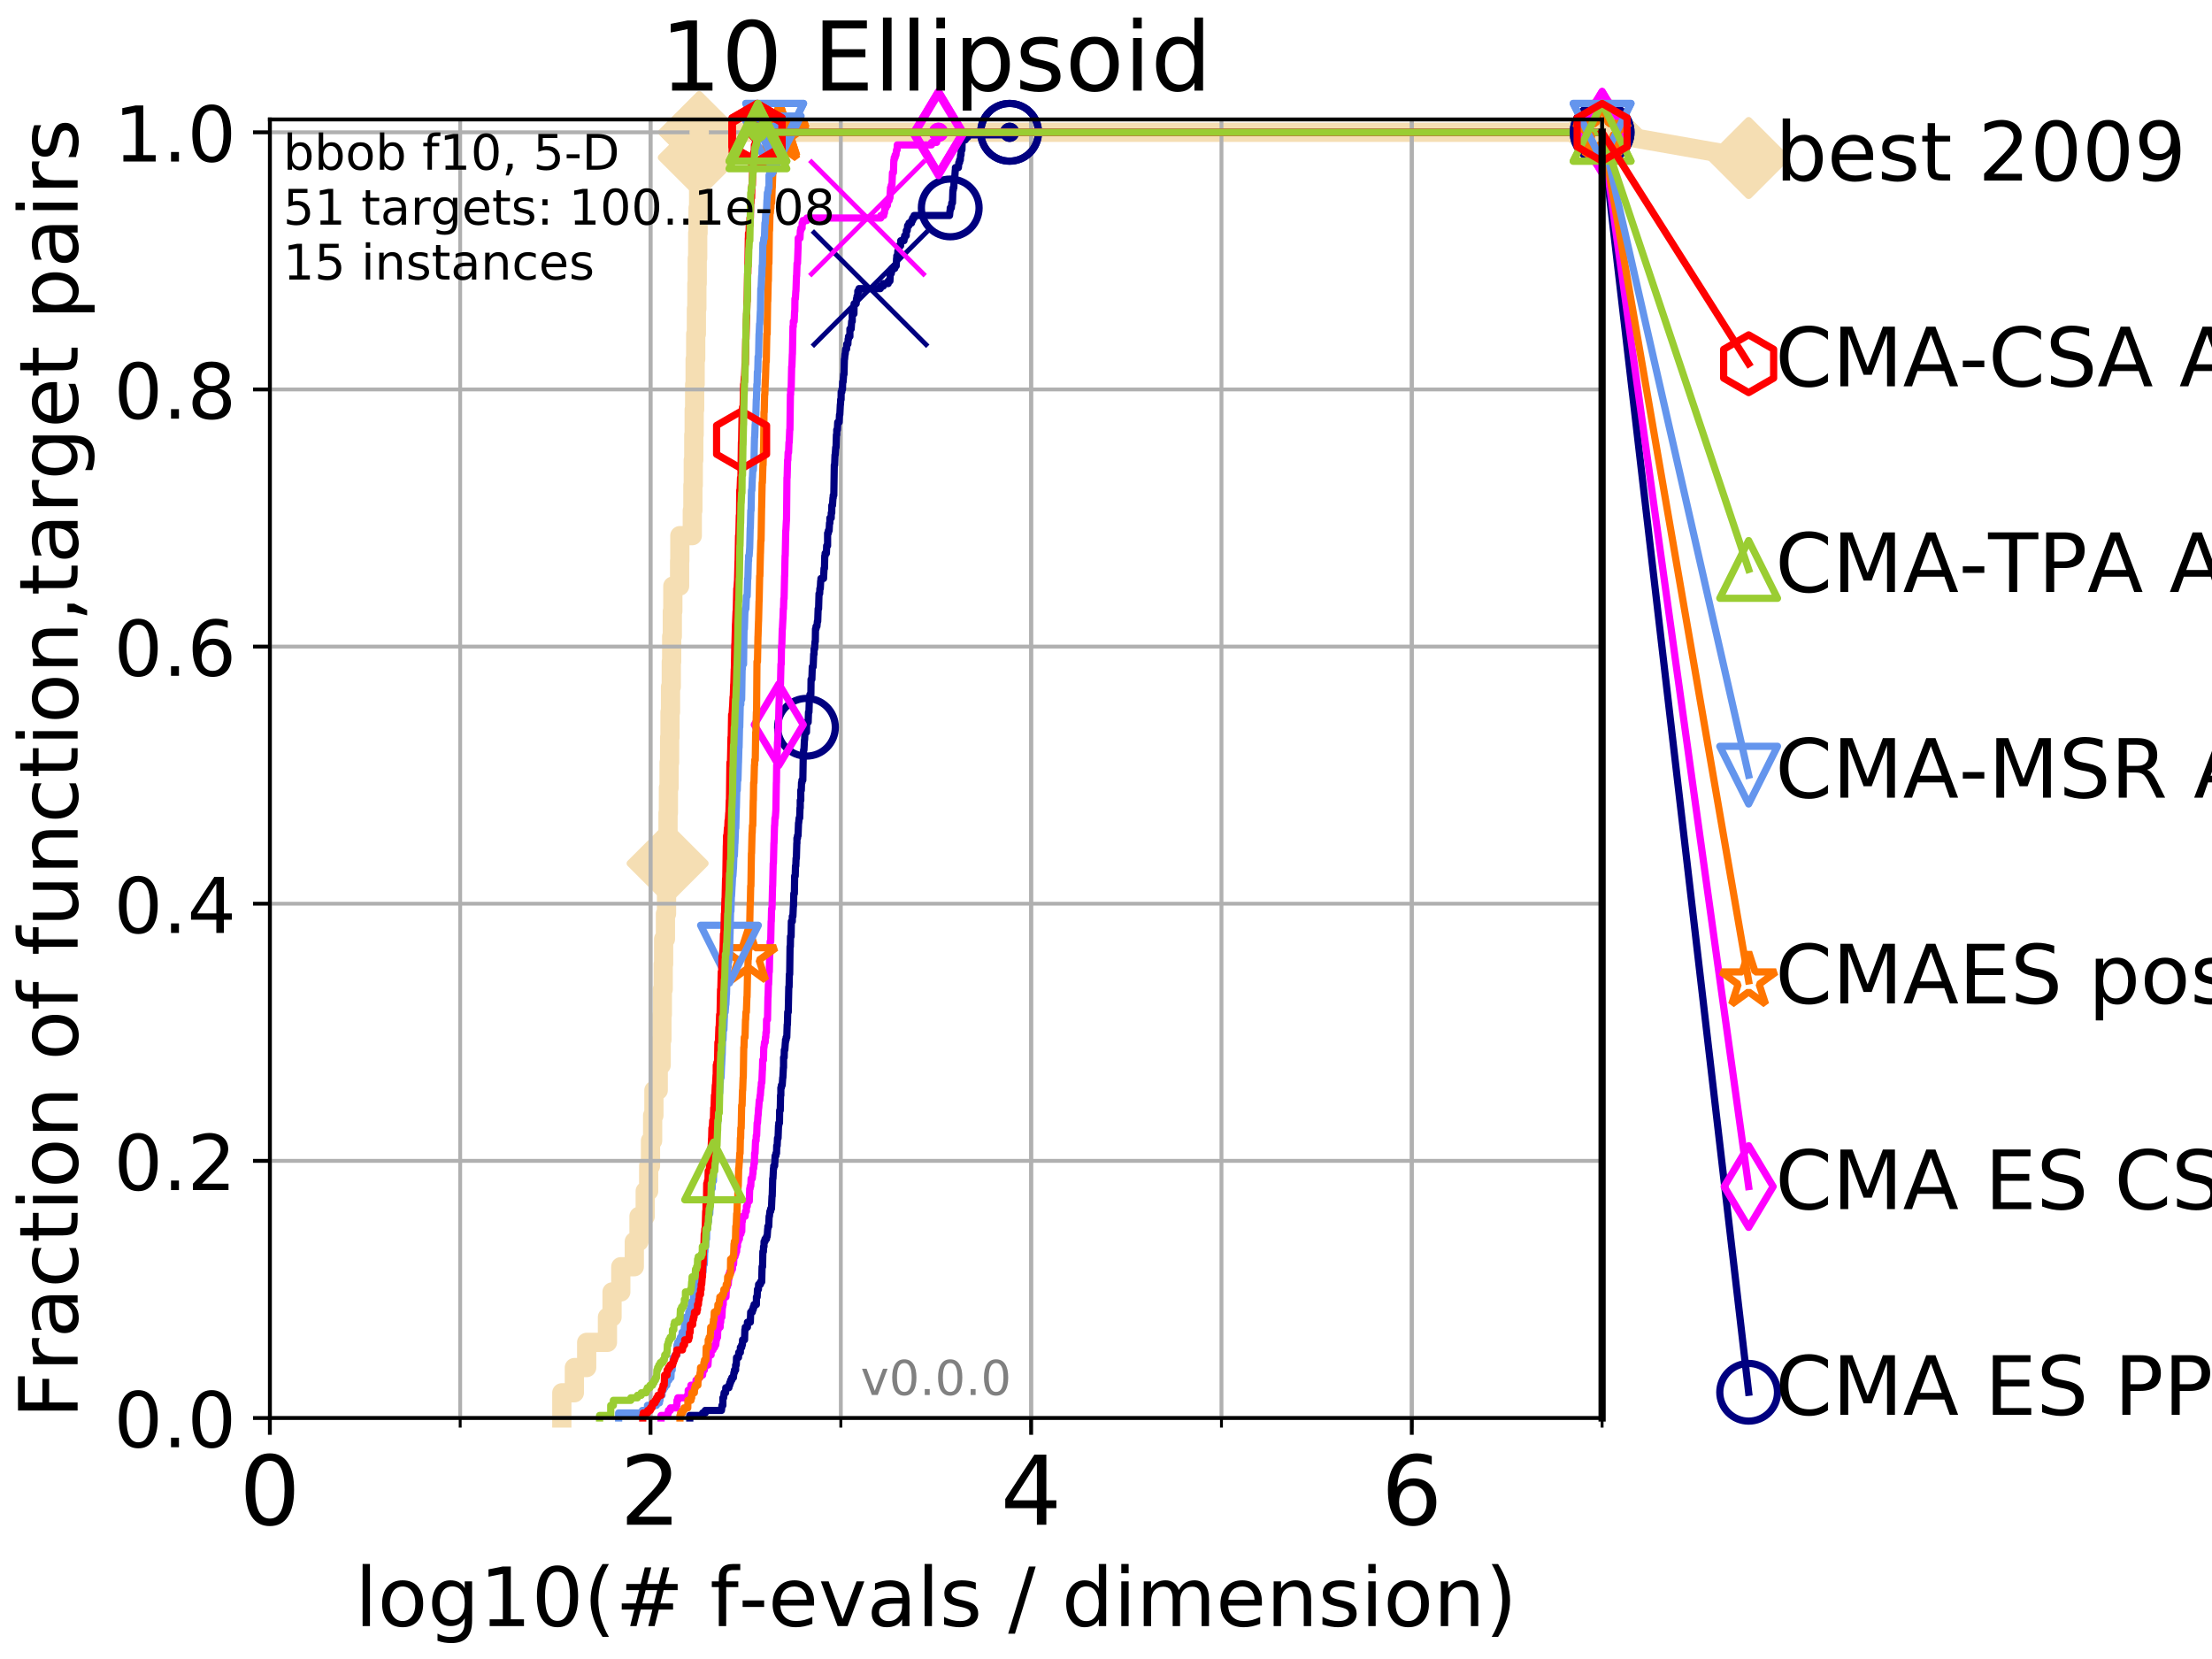 <?xml version="1.0" encoding="utf-8" standalone="no"?>
<!DOCTYPE svg PUBLIC "-//W3C//DTD SVG 1.1//EN"
  "http://www.w3.org/Graphics/SVG/1.1/DTD/svg11.dtd">
<!-- Created with matplotlib (http://matplotlib.org/) -->
<svg height="345pt" version="1.1" viewBox="0 0 460 345" width="460pt" xmlns="http://www.w3.org/2000/svg" xmlns:xlink="http://www.w3.org/1999/xlink">
 <defs>
  <style type="text/css">
*{stroke-linecap:butt;stroke-linejoin:round;}
  </style>
 </defs>
 <g id="figure_1">
  <g id="patch_1">
   <path d="M 0 345.6 
L 460.8 345.6 
L 460.8 0 
L 0 0 
z
" style="fill:#ffffff;"/>
  </g>
  <g id="axes_1">
   <g id="patch_2">
    <path d="M 56.12 294.88 
L 333.168 294.88 
L 333.168 24.84 
L 56.12 24.84 
z
" style="fill:#ffffff;"/>
   </g>
   <g id="line2d_1">
    <path d="M 116.834 294.88 
L 116.834 289.638 
L 119.441 289.638 
L 119.441 284.395 
L 122.004 284.395 
L 122.004 279.153 
L 126.323 279.153 
L 126.323 273.91 
L 127.28 273.91 
L 127.28 268.668 
L 129.097 268.668 
L 129.097 263.425 
L 131.907 263.425 
L 131.907 258.183 
L 132.883 258.183 
L 132.883 252.94 
L 134.176 252.94 
L 134.176 247.698 
L 134.894 247.698 
L 134.894 242.455 
L 135.277 242.455 
L 135.277 237.213 
L 135.718 237.213 
L 135.718 231.97 
L 135.984 231.97 
L 135.984 226.728 
L 136.884 226.728 
L 136.884 221.485 
L 137.499 221.485 
L 137.499 216.243 
L 137.649 216.243 
L 137.649 211 
L 137.739 211 
L 137.739 205.758 
L 137.916 205.758 
L 137.916 200.515 
L 138.005 200.515 
L 138.005 195.273 
L 138.382 195.273 
L 138.382 190.03 
L 138.61 190.03 
L 138.61 184.788 
L 138.723 184.788 
L 138.723 179.546 
L 138.835 179.546 
L 138.835 174.303 
L 138.919 174.303 
L 138.919 169.061 
L 139.002 169.061 
L 139.002 163.818 
L 139.14 163.818 
L 139.14 158.576 
L 139.249 158.576 
L 139.249 153.333 
L 139.331 153.333 
L 139.331 148.091 
L 139.439 148.091 
L 139.439 142.848 
L 139.6 142.848 
L 139.6 137.606 
L 139.68 137.606 
L 139.68 132.363 
L 139.813 132.363 
L 139.813 127.121 
L 139.918 127.121 
L 139.918 121.878 
L 141.328 121.878 
L 141.328 116.636 
L 141.376 116.636 
L 141.376 111.393 
L 143.967 111.393 
L 143.967 106.151 
L 144.091 106.151 
L 144.091 100.908 
L 144.173 100.908 
L 144.173 95.666 
L 144.276 95.666 
L 144.276 90.423 
L 144.357 90.423 
L 144.357 85.181 
L 144.458 85.181 
L 144.458 79.938 
L 144.558 79.938 
L 144.558 74.696 
L 144.678 74.696 
L 144.678 69.453 
L 144.817 69.453 
L 144.817 64.211 
L 144.915 64.211 
L 144.915 58.969 
L 144.994 58.969 
L 144.994 53.726 
L 145.091 53.726 
L 145.091 48.484 
L 145.168 48.484 
L 145.168 43.241 
L 145.284 43.241 
L 145.284 37.999 
L 145.322 37.999 
L 145.322 32.756 
L 145.418 32.756 
L 145.418 27.514 
L 333.168 27.514 
" style="fill:none;stroke:#f5deb3;stroke-linecap:square;stroke-width:4;"/>
   </g>
   <g id="line2d_2">
    <defs>
     <path d="M -0 7.778 
L 7.778 0 
L 0 -7.778 
L -7.778 -0 
z
" id="me1c65d7d80" style="stroke:#f5deb3;stroke-linejoin:miter;stroke-width:1.5;"/>
    </defs>
    <g>
     <use style="fill:#f5deb3;stroke:#f5deb3;stroke-linejoin:miter;stroke-width:1.5;" x="138.835" xlink:href="#me1c65d7d80" y="179.546"/>
     <use style="fill:#f5deb3;stroke:#f5deb3;stroke-linejoin:miter;stroke-width:1.5;" x="145.322" xlink:href="#me1c65d7d80" y="32.756"/>
     <use style="fill:#f5deb3;stroke:#f5deb3;stroke-linejoin:miter;stroke-width:1.5;" x="145.418" xlink:href="#me1c65d7d80" y="27.514"/>
     <use style="fill:#f5deb3;stroke:#f5deb3;stroke-linejoin:miter;stroke-width:1.5;" x="145.418" xlink:href="#me1c65d7d80" y="27.514"/>
     <use style="fill:#f5deb3;stroke:#f5deb3;stroke-linejoin:miter;stroke-width:1.5;" x="333.168" xlink:href="#me1c65d7d80" y="27.514"/>
    </g>
   </g>
   <g id="line2d_3">
    <path style="fill:none;stroke:#f5deb3;stroke-linecap:square;stroke-width:4;"/>
    <g/>
   </g>
   <g id="line2d_4">
    <path d="M 333.168 27.514 
L 363.643 32.861 
" style="fill:none;stroke:#f5deb3;stroke-linecap:square;stroke-width:4;"/>
    <g>
     <use style="fill:#f5deb3;stroke:#f5deb3;stroke-linejoin:miter;stroke-width:1.5;" x="333.168" xlink:href="#me1c65d7d80" y="27.514"/>
     <use style="fill:#f5deb3;stroke:#f5deb3;stroke-linejoin:miter;stroke-width:1.5;" x="363.643" xlink:href="#me1c65d7d80" y="32.861"/>
    </g>
   </g>
   <g id="matplotlib.axis_1">
    <g id="xtick_1">
     <g id="line2d_5">
      <path clip-path="url(#p0474c9e0d7)" d="M 56.12 294.88 
L 56.12 24.84 
" style="fill:none;stroke:#b0b0b0;stroke-linecap:square;stroke-width:0.8;"/>
     </g>
     <g id="line2d_6">
      <defs>
       <path d="M 0 0 
L 0 3.5 
" id="mdb3e0f4b52" style="stroke:#000000;stroke-width:0.8;"/>
      </defs>
      <g>
       <use style="stroke:#000000;stroke-width:0.8;" x="56.12" xlink:href="#mdb3e0f4b52" y="294.88"/>
      </g>
     </g>
     <g id="text_1">
      <!-- 0 -->
      <defs>
       <path d="M 31.781 66.406 
Q 24.172 66.406 20.328 58.906 
Q 16.5 51.422 16.5 36.375 
Q 16.5 21.391 20.328 13.891 
Q 24.172 6.391 31.781 6.391 
Q 39.453 6.391 43.281 13.891 
Q 47.125 21.391 47.125 36.375 
Q 47.125 51.422 43.281 58.906 
Q 39.453 66.406 31.781 66.406 
z
M 31.781 74.219 
Q 44.047 74.219 50.516 64.516 
Q 56.984 54.828 56.984 36.375 
Q 56.984 17.969 50.516 8.266 
Q 44.047 -1.422 31.781 -1.422 
Q 19.531 -1.422 13.062 8.266 
Q 6.594 17.969 6.594 36.375 
Q 6.594 54.828 13.062 64.516 
Q 19.531 74.219 31.781 74.219 
z
" id="DejaVuSans-30"/>
      </defs>
      <g transform="translate(49.758 317.077)scale(0.2 -0.2)">
       <use xlink:href="#DejaVuSans-30"/>
      </g>
     </g>
    </g>
    <g id="xtick_2">
     <g id="line2d_7">
      <path clip-path="url(#p0474c9e0d7)" d="M 135.277 294.88 
L 135.277 24.84 
" style="fill:none;stroke:#b0b0b0;stroke-linecap:square;stroke-width:0.8;"/>
     </g>
     <g id="line2d_8">
      <g>
       <use style="stroke:#000000;stroke-width:0.8;" x="135.277" xlink:href="#mdb3e0f4b52" y="294.88"/>
      </g>
     </g>
     <g id="text_2">
      <!-- 2 -->
      <defs>
       <path d="M 19.188 8.297 
L 53.609 8.297 
L 53.609 0 
L 7.328 0 
L 7.328 8.297 
Q 12.938 14.109 22.625 23.891 
Q 32.328 33.688 34.812 36.531 
Q 39.547 41.844 41.422 45.531 
Q 43.312 49.219 43.312 52.781 
Q 43.312 58.594 39.234 62.25 
Q 35.156 65.922 28.609 65.922 
Q 23.969 65.922 18.812 64.312 
Q 13.672 62.703 7.812 59.422 
L 7.812 69.391 
Q 13.766 71.781 18.938 73 
Q 24.125 74.219 28.422 74.219 
Q 39.75 74.219 46.484 68.547 
Q 53.219 62.891 53.219 53.422 
Q 53.219 48.922 51.531 44.891 
Q 49.859 40.875 45.406 35.406 
Q 44.188 33.984 37.641 27.219 
Q 31.109 20.453 19.188 8.297 
z
" id="DejaVuSans-32"/>
      </defs>
      <g transform="translate(128.914 317.077)scale(0.2 -0.2)">
       <use xlink:href="#DejaVuSans-32"/>
      </g>
     </g>
    </g>
    <g id="xtick_3">
     <g id="line2d_9">
      <path clip-path="url(#p0474c9e0d7)" d="M 214.433 294.88 
L 214.433 24.84 
" style="fill:none;stroke:#b0b0b0;stroke-linecap:square;stroke-width:0.8;"/>
     </g>
     <g id="line2d_10">
      <g>
       <use style="stroke:#000000;stroke-width:0.8;" x="214.433" xlink:href="#mdb3e0f4b52" y="294.88"/>
      </g>
     </g>
     <g id="text_3">
      <!-- 4 -->
      <defs>
       <path d="M 37.797 64.312 
L 12.891 25.391 
L 37.797 25.391 
z
M 35.203 72.906 
L 47.609 72.906 
L 47.609 25.391 
L 58.016 25.391 
L 58.016 17.188 
L 47.609 17.188 
L 47.609 0 
L 37.797 0 
L 37.797 17.188 
L 4.891 17.188 
L 4.891 26.703 
z
" id="DejaVuSans-34"/>
      </defs>
      <g transform="translate(208.071 317.077)scale(0.2 -0.2)">
       <use xlink:href="#DejaVuSans-34"/>
      </g>
     </g>
    </g>
    <g id="xtick_4">
     <g id="line2d_11">
      <path clip-path="url(#p0474c9e0d7)" d="M 293.59 294.88 
L 293.59 24.84 
" style="fill:none;stroke:#b0b0b0;stroke-linecap:square;stroke-width:0.8;"/>
     </g>
     <g id="line2d_12">
      <g>
       <use style="stroke:#000000;stroke-width:0.8;" x="293.59" xlink:href="#mdb3e0f4b52" y="294.88"/>
      </g>
     </g>
     <g id="text_4">
      <!-- 6 -->
      <defs>
       <path d="M 33.016 40.375 
Q 26.375 40.375 22.484 35.828 
Q 18.609 31.297 18.609 23.391 
Q 18.609 15.531 22.484 10.953 
Q 26.375 6.391 33.016 6.391 
Q 39.656 6.391 43.531 10.953 
Q 47.406 15.531 47.406 23.391 
Q 47.406 31.297 43.531 35.828 
Q 39.656 40.375 33.016 40.375 
z
M 52.594 71.297 
L 52.594 62.312 
Q 48.875 64.062 45.094 64.984 
Q 41.312 65.922 37.594 65.922 
Q 27.828 65.922 22.672 59.328 
Q 17.531 52.734 16.797 39.406 
Q 19.672 43.656 24.016 45.922 
Q 28.375 48.188 33.594 48.188 
Q 44.578 48.188 50.953 41.516 
Q 57.328 34.859 57.328 23.391 
Q 57.328 12.156 50.688 5.359 
Q 44.047 -1.422 33.016 -1.422 
Q 20.359 -1.422 13.672 8.266 
Q 6.984 17.969 6.984 36.375 
Q 6.984 53.656 15.188 63.938 
Q 23.391 74.219 37.203 74.219 
Q 40.922 74.219 44.703 73.484 
Q 48.484 72.75 52.594 71.297 
z
" id="DejaVuSans-36"/>
      </defs>
      <g transform="translate(287.227 317.077)scale(0.2 -0.2)">
       <use xlink:href="#DejaVuSans-36"/>
      </g>
     </g>
    </g>
    <g id="xtick_5">
     <g id="line2d_13">
      <path clip-path="url(#p0474c9e0d7)" d="M 56.12 294.88 
L 56.12 24.84 
" style="fill:none;stroke:#b0b0b0;stroke-linecap:square;stroke-width:0.8;"/>
     </g>
     <g id="line2d_14">
      <defs>
       <path d="M 0 0 
L 0 2 
" id="m53f455cf52" style="stroke:#000000;stroke-width:0.6;"/>
      </defs>
      <g>
       <use style="stroke:#000000;stroke-width:0.6;" x="56.12" xlink:href="#m53f455cf52" y="294.88"/>
      </g>
     </g>
    </g>
    <g id="xtick_6">
     <g id="line2d_15">
      <path clip-path="url(#p0474c9e0d7)" d="M 95.698 294.88 
L 95.698 24.84 
" style="fill:none;stroke:#b0b0b0;stroke-linecap:square;stroke-width:0.8;"/>
     </g>
     <g id="line2d_16">
      <g>
       <use style="stroke:#000000;stroke-width:0.6;" x="95.698" xlink:href="#m53f455cf52" y="294.88"/>
      </g>
     </g>
    </g>
    <g id="xtick_7">
     <g id="line2d_17">
      <path clip-path="url(#p0474c9e0d7)" d="M 135.277 294.88 
L 135.277 24.84 
" style="fill:none;stroke:#b0b0b0;stroke-linecap:square;stroke-width:0.8;"/>
     </g>
     <g id="line2d_18">
      <g>
       <use style="stroke:#000000;stroke-width:0.6;" x="135.277" xlink:href="#m53f455cf52" y="294.88"/>
      </g>
     </g>
    </g>
    <g id="xtick_8">
     <g id="line2d_19">
      <path clip-path="url(#p0474c9e0d7)" d="M 174.855 294.88 
L 174.855 24.84 
" style="fill:none;stroke:#b0b0b0;stroke-linecap:square;stroke-width:0.8;"/>
     </g>
     <g id="line2d_20">
      <g>
       <use style="stroke:#000000;stroke-width:0.6;" x="174.855" xlink:href="#m53f455cf52" y="294.88"/>
      </g>
     </g>
    </g>
    <g id="xtick_9">
     <g id="line2d_21">
      <path clip-path="url(#p0474c9e0d7)" d="M 214.433 294.88 
L 214.433 24.84 
" style="fill:none;stroke:#b0b0b0;stroke-linecap:square;stroke-width:0.8;"/>
     </g>
     <g id="line2d_22">
      <g>
       <use style="stroke:#000000;stroke-width:0.6;" x="214.433" xlink:href="#m53f455cf52" y="294.88"/>
      </g>
     </g>
    </g>
    <g id="xtick_10">
     <g id="line2d_23">
      <path clip-path="url(#p0474c9e0d7)" d="M 254.011 294.88 
L 254.011 24.84 
" style="fill:none;stroke:#b0b0b0;stroke-linecap:square;stroke-width:0.8;"/>
     </g>
     <g id="line2d_24">
      <g>
       <use style="stroke:#000000;stroke-width:0.6;" x="254.011" xlink:href="#m53f455cf52" y="294.88"/>
      </g>
     </g>
    </g>
    <g id="xtick_11">
     <g id="line2d_25">
      <path clip-path="url(#p0474c9e0d7)" d="M 293.59 294.88 
L 293.59 24.84 
" style="fill:none;stroke:#b0b0b0;stroke-linecap:square;stroke-width:0.8;"/>
     </g>
     <g id="line2d_26">
      <g>
       <use style="stroke:#000000;stroke-width:0.6;" x="293.59" xlink:href="#m53f455cf52" y="294.88"/>
      </g>
     </g>
    </g>
    <g id="xtick_12">
     <g id="line2d_27">
      <path clip-path="url(#p0474c9e0d7)" d="M 333.168 294.88 
L 333.168 24.84 
" style="fill:none;stroke:#b0b0b0;stroke-linecap:square;stroke-width:0.8;"/>
     </g>
     <g id="line2d_28">
      <g>
       <use style="stroke:#000000;stroke-width:0.6;" x="333.168" xlink:href="#m53f455cf52" y="294.88"/>
      </g>
     </g>
    </g>
    <g id="text_5">
     <!-- log10(# f-evals / dimension) -->
     <defs>
      <path d="M 9.422 75.984 
L 18.406 75.984 
L 18.406 0 
L 9.422 0 
z
" id="DejaVuSans-6c"/>
      <path d="M 30.609 48.391 
Q 23.391 48.391 19.188 42.75 
Q 14.984 37.109 14.984 27.297 
Q 14.984 17.484 19.156 11.844 
Q 23.344 6.203 30.609 6.203 
Q 37.797 6.203 41.984 11.859 
Q 46.188 17.531 46.188 27.297 
Q 46.188 37.016 41.984 42.703 
Q 37.797 48.391 30.609 48.391 
z
M 30.609 56 
Q 42.328 56 49.016 48.375 
Q 55.719 40.766 55.719 27.297 
Q 55.719 13.875 49.016 6.219 
Q 42.328 -1.422 30.609 -1.422 
Q 18.844 -1.422 12.172 6.219 
Q 5.516 13.875 5.516 27.297 
Q 5.516 40.766 12.172 48.375 
Q 18.844 56 30.609 56 
z
" id="DejaVuSans-6f"/>
      <path d="M 45.406 27.984 
Q 45.406 37.75 41.375 43.109 
Q 37.359 48.484 30.078 48.484 
Q 22.859 48.484 18.828 43.109 
Q 14.797 37.75 14.797 27.984 
Q 14.797 18.266 18.828 12.891 
Q 22.859 7.516 30.078 7.516 
Q 37.359 7.516 41.375 12.891 
Q 45.406 18.266 45.406 27.984 
z
M 54.391 6.781 
Q 54.391 -7.172 48.188 -13.984 
Q 42 -20.797 29.203 -20.797 
Q 24.469 -20.797 20.266 -20.094 
Q 16.062 -19.391 12.109 -17.922 
L 12.109 -9.188 
Q 16.062 -11.328 19.922 -12.344 
Q 23.781 -13.375 27.781 -13.375 
Q 36.625 -13.375 41.016 -8.766 
Q 45.406 -4.156 45.406 5.172 
L 45.406 9.625 
Q 42.625 4.781 38.281 2.391 
Q 33.938 0 27.875 0 
Q 17.828 0 11.672 7.656 
Q 5.516 15.328 5.516 27.984 
Q 5.516 40.672 11.672 48.328 
Q 17.828 56 27.875 56 
Q 33.938 56 38.281 53.609 
Q 42.625 51.219 45.406 46.391 
L 45.406 54.688 
L 54.391 54.688 
z
" id="DejaVuSans-67"/>
      <path d="M 12.406 8.297 
L 28.516 8.297 
L 28.516 63.922 
L 10.984 60.406 
L 10.984 69.391 
L 28.422 72.906 
L 38.281 72.906 
L 38.281 8.297 
L 54.391 8.297 
L 54.391 0 
L 12.406 0 
z
" id="DejaVuSans-31"/>
      <path d="M 31 75.875 
Q 24.469 64.656 21.281 53.656 
Q 18.109 42.672 18.109 31.391 
Q 18.109 20.125 21.312 9.062 
Q 24.516 -2 31 -13.188 
L 23.188 -13.188 
Q 15.875 -1.703 12.234 9.375 
Q 8.594 20.453 8.594 31.391 
Q 8.594 42.281 12.203 53.312 
Q 15.828 64.359 23.188 75.875 
z
" id="DejaVuSans-28"/>
      <path d="M 51.125 44 
L 36.922 44 
L 32.812 27.688 
L 47.125 27.688 
z
M 43.797 71.781 
L 38.719 51.516 
L 52.984 51.516 
L 58.109 71.781 
L 65.922 71.781 
L 60.891 51.516 
L 76.125 51.516 
L 76.125 44 
L 58.984 44 
L 54.984 27.688 
L 70.516 27.688 
L 70.516 20.219 
L 53.078 20.219 
L 48 0 
L 40.188 0 
L 45.219 20.219 
L 30.906 20.219 
L 25.875 0 
L 18.016 0 
L 23.094 20.219 
L 7.719 20.219 
L 7.719 27.688 
L 24.906 27.688 
L 29 44 
L 13.281 44 
L 13.281 51.516 
L 30.906 51.516 
L 35.891 71.781 
z
" id="DejaVuSans-23"/>
      <path id="DejaVuSans-20"/>
      <path d="M 37.109 75.984 
L 37.109 68.5 
L 28.516 68.5 
Q 23.688 68.5 21.797 66.547 
Q 19.922 64.594 19.922 59.516 
L 19.922 54.688 
L 34.719 54.688 
L 34.719 47.703 
L 19.922 47.703 
L 19.922 0 
L 10.891 0 
L 10.891 47.703 
L 2.297 47.703 
L 2.297 54.688 
L 10.891 54.688 
L 10.891 58.5 
Q 10.891 67.625 15.141 71.797 
Q 19.391 75.984 28.609 75.984 
z
" id="DejaVuSans-66"/>
      <path d="M 4.891 31.391 
L 31.203 31.391 
L 31.203 23.391 
L 4.891 23.391 
z
" id="DejaVuSans-2d"/>
      <path d="M 56.203 29.594 
L 56.203 25.203 
L 14.891 25.203 
Q 15.484 15.922 20.484 11.062 
Q 25.484 6.203 34.422 6.203 
Q 39.594 6.203 44.453 7.469 
Q 49.312 8.734 54.109 11.281 
L 54.109 2.781 
Q 49.266 0.734 44.188 -0.344 
Q 39.109 -1.422 33.891 -1.422 
Q 20.797 -1.422 13.156 6.188 
Q 5.516 13.812 5.516 26.812 
Q 5.516 40.234 12.766 48.109 
Q 20.016 56 32.328 56 
Q 43.359 56 49.781 48.891 
Q 56.203 41.797 56.203 29.594 
z
M 47.219 32.234 
Q 47.125 39.594 43.094 43.984 
Q 39.062 48.391 32.422 48.391 
Q 24.906 48.391 20.391 44.141 
Q 15.875 39.891 15.188 32.172 
z
" id="DejaVuSans-65"/>
      <path d="M 2.984 54.688 
L 12.5 54.688 
L 29.594 8.797 
L 46.688 54.688 
L 56.203 54.688 
L 35.688 0 
L 23.484 0 
z
" id="DejaVuSans-76"/>
      <path d="M 34.281 27.484 
Q 23.391 27.484 19.188 25 
Q 14.984 22.516 14.984 16.5 
Q 14.984 11.719 18.141 8.906 
Q 21.297 6.109 26.703 6.109 
Q 34.188 6.109 38.703 11.406 
Q 43.219 16.703 43.219 25.484 
L 43.219 27.484 
z
M 52.203 31.203 
L 52.203 0 
L 43.219 0 
L 43.219 8.297 
Q 40.141 3.328 35.547 0.953 
Q 30.953 -1.422 24.312 -1.422 
Q 15.922 -1.422 10.953 3.297 
Q 6 8.016 6 15.922 
Q 6 25.141 12.172 29.828 
Q 18.359 34.516 30.609 34.516 
L 43.219 34.516 
L 43.219 35.406 
Q 43.219 41.609 39.141 45 
Q 35.062 48.391 27.688 48.391 
Q 23 48.391 18.547 47.266 
Q 14.109 46.141 10.016 43.891 
L 10.016 52.203 
Q 14.938 54.109 19.578 55.047 
Q 24.219 56 28.609 56 
Q 40.484 56 46.344 49.844 
Q 52.203 43.703 52.203 31.203 
z
" id="DejaVuSans-61"/>
      <path d="M 44.281 53.078 
L 44.281 44.578 
Q 40.484 46.531 36.375 47.5 
Q 32.281 48.484 27.875 48.484 
Q 21.188 48.484 17.844 46.438 
Q 14.5 44.391 14.5 40.281 
Q 14.5 37.156 16.891 35.375 
Q 19.281 33.594 26.516 31.984 
L 29.594 31.297 
Q 39.156 29.25 43.188 25.516 
Q 47.219 21.781 47.219 15.094 
Q 47.219 7.469 41.188 3.016 
Q 35.156 -1.422 24.609 -1.422 
Q 20.219 -1.422 15.453 -0.562 
Q 10.688 0.297 5.422 2 
L 5.422 11.281 
Q 10.406 8.688 15.234 7.391 
Q 20.062 6.109 24.812 6.109 
Q 31.156 6.109 34.562 8.281 
Q 37.984 10.453 37.984 14.406 
Q 37.984 18.062 35.516 20.016 
Q 33.062 21.969 24.703 23.781 
L 21.578 24.516 
Q 13.234 26.266 9.516 29.906 
Q 5.812 33.547 5.812 39.891 
Q 5.812 47.609 11.281 51.797 
Q 16.75 56 26.812 56 
Q 31.781 56 36.172 55.266 
Q 40.578 54.547 44.281 53.078 
z
" id="DejaVuSans-73"/>
      <path d="M 25.391 72.906 
L 33.688 72.906 
L 8.297 -9.281 
L 0 -9.281 
z
" id="DejaVuSans-2f"/>
      <path d="M 45.406 46.391 
L 45.406 75.984 
L 54.391 75.984 
L 54.391 0 
L 45.406 0 
L 45.406 8.203 
Q 42.578 3.328 38.25 0.953 
Q 33.938 -1.422 27.875 -1.422 
Q 17.969 -1.422 11.734 6.484 
Q 5.516 14.406 5.516 27.297 
Q 5.516 40.188 11.734 48.094 
Q 17.969 56 27.875 56 
Q 33.938 56 38.25 53.625 
Q 42.578 51.266 45.406 46.391 
z
M 14.797 27.297 
Q 14.797 17.391 18.875 11.75 
Q 22.953 6.109 30.078 6.109 
Q 37.203 6.109 41.297 11.75 
Q 45.406 17.391 45.406 27.297 
Q 45.406 37.203 41.297 42.844 
Q 37.203 48.484 30.078 48.484 
Q 22.953 48.484 18.875 42.844 
Q 14.797 37.203 14.797 27.297 
z
" id="DejaVuSans-64"/>
      <path d="M 9.422 54.688 
L 18.406 54.688 
L 18.406 0 
L 9.422 0 
z
M 9.422 75.984 
L 18.406 75.984 
L 18.406 64.594 
L 9.422 64.594 
z
" id="DejaVuSans-69"/>
      <path d="M 52 44.188 
Q 55.375 50.25 60.062 53.125 
Q 64.75 56 71.094 56 
Q 79.641 56 84.281 50.016 
Q 88.922 44.047 88.922 33.016 
L 88.922 0 
L 79.891 0 
L 79.891 32.719 
Q 79.891 40.578 77.094 44.375 
Q 74.312 48.188 68.609 48.188 
Q 61.625 48.188 57.562 43.547 
Q 53.516 38.922 53.516 30.906 
L 53.516 0 
L 44.484 0 
L 44.484 32.719 
Q 44.484 40.625 41.703 44.406 
Q 38.922 48.188 33.109 48.188 
Q 26.219 48.188 22.156 43.531 
Q 18.109 38.875 18.109 30.906 
L 18.109 0 
L 9.078 0 
L 9.078 54.688 
L 18.109 54.688 
L 18.109 46.188 
Q 21.188 51.219 25.484 53.609 
Q 29.781 56 35.688 56 
Q 41.656 56 45.828 52.969 
Q 50 49.953 52 44.188 
z
" id="DejaVuSans-6d"/>
      <path d="M 54.891 33.016 
L 54.891 0 
L 45.906 0 
L 45.906 32.719 
Q 45.906 40.484 42.875 44.328 
Q 39.844 48.188 33.797 48.188 
Q 26.516 48.188 22.312 43.547 
Q 18.109 38.922 18.109 30.906 
L 18.109 0 
L 9.078 0 
L 9.078 54.688 
L 18.109 54.688 
L 18.109 46.188 
Q 21.344 51.125 25.703 53.562 
Q 30.078 56 35.797 56 
Q 45.219 56 50.047 50.172 
Q 54.891 44.344 54.891 33.016 
z
" id="DejaVuSans-6e"/>
      <path d="M 8.016 75.875 
L 15.828 75.875 
Q 23.141 64.359 26.781 53.312 
Q 30.422 42.281 30.422 31.391 
Q 30.422 20.453 26.781 9.375 
Q 23.141 -1.703 15.828 -13.188 
L 8.016 -13.188 
Q 14.5 -2 17.703 9.062 
Q 20.906 20.125 20.906 31.391 
Q 20.906 42.672 17.703 53.656 
Q 14.5 64.656 8.016 75.875 
z
" id="DejaVuSans-29"/>
     </defs>
     <g transform="translate(73.803 338.154)scale(0.17 -0.17)">
      <use xlink:href="#DejaVuSans-6c"/>
      <use x="27.783" xlink:href="#DejaVuSans-6f"/>
      <use x="88.965" xlink:href="#DejaVuSans-67"/>
      <use x="152.441" xlink:href="#DejaVuSans-31"/>
      <use x="216.064" xlink:href="#DejaVuSans-30"/>
      <use x="279.688" xlink:href="#DejaVuSans-28"/>
      <use x="318.701" xlink:href="#DejaVuSans-23"/>
      <use x="402.49" xlink:href="#DejaVuSans-20"/>
      <use x="434.277" xlink:href="#DejaVuSans-66"/>
      <use x="469.404" xlink:href="#DejaVuSans-2d"/>
      <use x="505.488" xlink:href="#DejaVuSans-65"/>
      <use x="567.012" xlink:href="#DejaVuSans-76"/>
      <use x="626.191" xlink:href="#DejaVuSans-61"/>
      <use x="687.471" xlink:href="#DejaVuSans-6c"/>
      <use x="715.254" xlink:href="#DejaVuSans-73"/>
      <use x="767.354" xlink:href="#DejaVuSans-20"/>
      <use x="799.141" xlink:href="#DejaVuSans-2f"/>
      <use x="832.832" xlink:href="#DejaVuSans-20"/>
      <use x="864.619" xlink:href="#DejaVuSans-64"/>
      <use x="928.096" xlink:href="#DejaVuSans-69"/>
      <use x="955.879" xlink:href="#DejaVuSans-6d"/>
      <use x="1053.291" xlink:href="#DejaVuSans-65"/>
      <use x="1114.814" xlink:href="#DejaVuSans-6e"/>
      <use x="1178.193" xlink:href="#DejaVuSans-73"/>
      <use x="1230.293" xlink:href="#DejaVuSans-69"/>
      <use x="1258.076" xlink:href="#DejaVuSans-6f"/>
      <use x="1319.258" xlink:href="#DejaVuSans-6e"/>
      <use x="1382.637" xlink:href="#DejaVuSans-29"/>
     </g>
    </g>
   </g>
   <g id="matplotlib.axis_2">
    <g id="ytick_1">
     <g id="line2d_29">
      <path clip-path="url(#p0474c9e0d7)" d="M 56.12 294.88 
L 333.168 294.88 
" style="fill:none;stroke:#b0b0b0;stroke-linecap:square;stroke-width:0.8;"/>
     </g>
     <g id="line2d_30">
      <defs>
       <path d="M 0 0 
L -3.5 0 
" id="mb8d1211756" style="stroke:#000000;stroke-width:0.8;"/>
      </defs>
      <g>
       <use style="stroke:#000000;stroke-width:0.8;" x="56.12" xlink:href="#mb8d1211756" y="294.88"/>
      </g>
     </g>
     <g id="text_6">
      <!-- 0.0 -->
      <defs>
       <path d="M 10.688 12.406 
L 21 12.406 
L 21 0 
L 10.688 0 
z
" id="DejaVuSans-2e"/>
      </defs>
      <g transform="translate(23.675 300.959)scale(0.16 -0.16)">
       <use xlink:href="#DejaVuSans-30"/>
       <use x="63.623" xlink:href="#DejaVuSans-2e"/>
       <use x="95.41" xlink:href="#DejaVuSans-30"/>
      </g>
     </g>
    </g>
    <g id="ytick_2">
     <g id="line2d_31">
      <path clip-path="url(#p0474c9e0d7)" d="M 56.12 241.407 
L 333.168 241.407 
" style="fill:none;stroke:#b0b0b0;stroke-linecap:square;stroke-width:0.8;"/>
     </g>
     <g id="line2d_32">
      <g>
       <use style="stroke:#000000;stroke-width:0.8;" x="56.12" xlink:href="#mb8d1211756" y="241.407"/>
      </g>
     </g>
     <g id="text_7">
      <!-- 0.2 -->
      <g transform="translate(23.675 247.485)scale(0.16 -0.16)">
       <use xlink:href="#DejaVuSans-30"/>
       <use x="63.623" xlink:href="#DejaVuSans-2e"/>
       <use x="95.41" xlink:href="#DejaVuSans-32"/>
      </g>
     </g>
    </g>
    <g id="ytick_3">
     <g id="line2d_33">
      <path clip-path="url(#p0474c9e0d7)" d="M 56.12 187.933 
L 333.168 187.933 
" style="fill:none;stroke:#b0b0b0;stroke-linecap:square;stroke-width:0.8;"/>
     </g>
     <g id="line2d_34">
      <g>
       <use style="stroke:#000000;stroke-width:0.8;" x="56.12" xlink:href="#mb8d1211756" y="187.933"/>
      </g>
     </g>
     <g id="text_8">
      <!-- 0.4 -->
      <g transform="translate(23.675 194.012)scale(0.16 -0.16)">
       <use xlink:href="#DejaVuSans-30"/>
       <use x="63.623" xlink:href="#DejaVuSans-2e"/>
       <use x="95.41" xlink:href="#DejaVuSans-34"/>
      </g>
     </g>
    </g>
    <g id="ytick_4">
     <g id="line2d_35">
      <path clip-path="url(#p0474c9e0d7)" d="M 56.12 134.46 
L 333.168 134.46 
" style="fill:none;stroke:#b0b0b0;stroke-linecap:square;stroke-width:0.8;"/>
     </g>
     <g id="line2d_36">
      <g>
       <use style="stroke:#000000;stroke-width:0.8;" x="56.12" xlink:href="#mb8d1211756" y="134.46"/>
      </g>
     </g>
     <g id="text_9">
      <!-- 0.6 -->
      <g transform="translate(23.675 140.539)scale(0.16 -0.16)">
       <use xlink:href="#DejaVuSans-30"/>
       <use x="63.623" xlink:href="#DejaVuSans-2e"/>
       <use x="95.41" xlink:href="#DejaVuSans-36"/>
      </g>
     </g>
    </g>
    <g id="ytick_5">
     <g id="line2d_37">
      <path clip-path="url(#p0474c9e0d7)" d="M 56.12 80.987 
L 333.168 80.987 
" style="fill:none;stroke:#b0b0b0;stroke-linecap:square;stroke-width:0.8;"/>
     </g>
     <g id="line2d_38">
      <g>
       <use style="stroke:#000000;stroke-width:0.8;" x="56.12" xlink:href="#mb8d1211756" y="80.987"/>
      </g>
     </g>
     <g id="text_10">
      <!-- 0.8 -->
      <defs>
       <path d="M 31.781 34.625 
Q 24.75 34.625 20.719 30.859 
Q 16.703 27.094 16.703 20.516 
Q 16.703 13.922 20.719 10.156 
Q 24.75 6.391 31.781 6.391 
Q 38.812 6.391 42.859 10.172 
Q 46.922 13.969 46.922 20.516 
Q 46.922 27.094 42.891 30.859 
Q 38.875 34.625 31.781 34.625 
z
M 21.922 38.812 
Q 15.578 40.375 12.031 44.719 
Q 8.5 49.078 8.5 55.328 
Q 8.5 64.062 14.719 69.141 
Q 20.953 74.219 31.781 74.219 
Q 42.672 74.219 48.875 69.141 
Q 55.078 64.062 55.078 55.328 
Q 55.078 49.078 51.531 44.719 
Q 48 40.375 41.703 38.812 
Q 48.828 37.156 52.797 32.312 
Q 56.781 27.484 56.781 20.516 
Q 56.781 9.906 50.312 4.234 
Q 43.844 -1.422 31.781 -1.422 
Q 19.734 -1.422 13.25 4.234 
Q 6.781 9.906 6.781 20.516 
Q 6.781 27.484 10.781 32.312 
Q 14.797 37.156 21.922 38.812 
z
M 18.312 54.391 
Q 18.312 48.734 21.844 45.562 
Q 25.391 42.391 31.781 42.391 
Q 38.141 42.391 41.719 45.562 
Q 45.312 48.734 45.312 54.391 
Q 45.312 60.062 41.719 63.234 
Q 38.141 66.406 31.781 66.406 
Q 25.391 66.406 21.844 63.234 
Q 18.312 60.062 18.312 54.391 
z
" id="DejaVuSans-38"/>
      </defs>
      <g transform="translate(23.675 87.066)scale(0.16 -0.16)">
       <use xlink:href="#DejaVuSans-30"/>
       <use x="63.623" xlink:href="#DejaVuSans-2e"/>
       <use x="95.41" xlink:href="#DejaVuSans-38"/>
      </g>
     </g>
    </g>
    <g id="ytick_6">
     <g id="line2d_39">
      <path clip-path="url(#p0474c9e0d7)" d="M 56.12 27.514 
L 333.168 27.514 
" style="fill:none;stroke:#b0b0b0;stroke-linecap:square;stroke-width:0.8;"/>
     </g>
     <g id="line2d_40">
      <g>
       <use style="stroke:#000000;stroke-width:0.8;" x="56.12" xlink:href="#mb8d1211756" y="27.514"/>
      </g>
     </g>
     <g id="text_11">
      <!-- 1.0 -->
      <g transform="translate(23.675 33.592)scale(0.16 -0.16)">
       <use xlink:href="#DejaVuSans-31"/>
       <use x="63.623" xlink:href="#DejaVuSans-2e"/>
       <use x="95.41" xlink:href="#DejaVuSans-30"/>
      </g>
     </g>
    </g>
    <g id="text_12">
     <!-- Fraction of function,target pairs -->
     <defs>
      <path d="M 9.812 72.906 
L 51.703 72.906 
L 51.703 64.594 
L 19.672 64.594 
L 19.672 43.109 
L 48.578 43.109 
L 48.578 34.812 
L 19.672 34.812 
L 19.672 0 
L 9.812 0 
z
" id="DejaVuSans-46"/>
      <path d="M 41.109 46.297 
Q 39.594 47.172 37.812 47.578 
Q 36.031 48 33.891 48 
Q 26.266 48 22.188 43.047 
Q 18.109 38.094 18.109 28.812 
L 18.109 0 
L 9.078 0 
L 9.078 54.688 
L 18.109 54.688 
L 18.109 46.188 
Q 20.953 51.172 25.484 53.578 
Q 30.031 56 36.531 56 
Q 37.453 56 38.578 55.875 
Q 39.703 55.766 41.062 55.516 
z
" id="DejaVuSans-72"/>
      <path d="M 48.781 52.594 
L 48.781 44.188 
Q 44.969 46.297 41.141 47.344 
Q 37.312 48.391 33.406 48.391 
Q 24.656 48.391 19.812 42.844 
Q 14.984 37.312 14.984 27.297 
Q 14.984 17.281 19.812 11.734 
Q 24.656 6.203 33.406 6.203 
Q 37.312 6.203 41.141 7.25 
Q 44.969 8.297 48.781 10.406 
L 48.781 2.094 
Q 45.016 0.344 40.984 -0.531 
Q 36.969 -1.422 32.422 -1.422 
Q 20.062 -1.422 12.781 6.344 
Q 5.516 14.109 5.516 27.297 
Q 5.516 40.672 12.859 48.328 
Q 20.219 56 33.016 56 
Q 37.156 56 41.109 55.141 
Q 45.062 54.297 48.781 52.594 
z
" id="DejaVuSans-63"/>
      <path d="M 18.312 70.219 
L 18.312 54.688 
L 36.812 54.688 
L 36.812 47.703 
L 18.312 47.703 
L 18.312 18.016 
Q 18.312 11.328 20.141 9.422 
Q 21.969 7.516 27.594 7.516 
L 36.812 7.516 
L 36.812 0 
L 27.594 0 
Q 17.188 0 13.234 3.875 
Q 9.281 7.766 9.281 18.016 
L 9.281 47.703 
L 2.688 47.703 
L 2.688 54.688 
L 9.281 54.688 
L 9.281 70.219 
z
" id="DejaVuSans-74"/>
      <path d="M 8.5 21.578 
L 8.5 54.688 
L 17.484 54.688 
L 17.484 21.922 
Q 17.484 14.156 20.5 10.266 
Q 23.531 6.391 29.594 6.391 
Q 36.859 6.391 41.078 11.031 
Q 45.312 15.672 45.312 23.688 
L 45.312 54.688 
L 54.297 54.688 
L 54.297 0 
L 45.312 0 
L 45.312 8.406 
Q 42.047 3.422 37.719 1 
Q 33.406 -1.422 27.688 -1.422 
Q 18.266 -1.422 13.375 4.438 
Q 8.5 10.297 8.5 21.578 
z
M 31.109 56 
z
" id="DejaVuSans-75"/>
      <path d="M 11.719 12.406 
L 22.016 12.406 
L 22.016 4 
L 14.016 -11.625 
L 7.719 -11.625 
L 11.719 4 
z
" id="DejaVuSans-2c"/>
      <path d="M 18.109 8.203 
L 18.109 -20.797 
L 9.078 -20.797 
L 9.078 54.688 
L 18.109 54.688 
L 18.109 46.391 
Q 20.953 51.266 25.266 53.625 
Q 29.594 56 35.594 56 
Q 45.562 56 51.781 48.094 
Q 58.016 40.188 58.016 27.297 
Q 58.016 14.406 51.781 6.484 
Q 45.562 -1.422 35.594 -1.422 
Q 29.594 -1.422 25.266 0.953 
Q 20.953 3.328 18.109 8.203 
z
M 48.688 27.297 
Q 48.688 37.203 44.609 42.844 
Q 40.531 48.484 33.406 48.484 
Q 26.266 48.484 22.188 42.844 
Q 18.109 37.203 18.109 27.297 
Q 18.109 17.391 22.188 11.75 
Q 26.266 6.109 33.406 6.109 
Q 40.531 6.109 44.609 11.75 
Q 48.688 17.391 48.688 27.297 
z
" id="DejaVuSans-70"/>
     </defs>
     <g transform="translate(16.14 294.999)rotate(-90)scale(0.17 -0.17)">
      <use xlink:href="#DejaVuSans-46"/>
      <use x="57.41" xlink:href="#DejaVuSans-72"/>
      <use x="98.523" xlink:href="#DejaVuSans-61"/>
      <use x="159.803" xlink:href="#DejaVuSans-63"/>
      <use x="214.783" xlink:href="#DejaVuSans-74"/>
      <use x="253.992" xlink:href="#DejaVuSans-69"/>
      <use x="281.775" xlink:href="#DejaVuSans-6f"/>
      <use x="342.957" xlink:href="#DejaVuSans-6e"/>
      <use x="406.336" xlink:href="#DejaVuSans-20"/>
      <use x="438.123" xlink:href="#DejaVuSans-6f"/>
      <use x="499.305" xlink:href="#DejaVuSans-66"/>
      <use x="534.51" xlink:href="#DejaVuSans-20"/>
      <use x="566.297" xlink:href="#DejaVuSans-66"/>
      <use x="601.502" xlink:href="#DejaVuSans-75"/>
      <use x="664.881" xlink:href="#DejaVuSans-6e"/>
      <use x="728.26" xlink:href="#DejaVuSans-63"/>
      <use x="783.24" xlink:href="#DejaVuSans-74"/>
      <use x="822.449" xlink:href="#DejaVuSans-69"/>
      <use x="850.232" xlink:href="#DejaVuSans-6f"/>
      <use x="911.414" xlink:href="#DejaVuSans-6e"/>
      <use x="974.793" xlink:href="#DejaVuSans-2c"/>
      <use x="1006.58" xlink:href="#DejaVuSans-74"/>
      <use x="1045.789" xlink:href="#DejaVuSans-61"/>
      <use x="1107.068" xlink:href="#DejaVuSans-72"/>
      <use x="1148.166" xlink:href="#DejaVuSans-67"/>
      <use x="1211.643" xlink:href="#DejaVuSans-65"/>
      <use x="1273.166" xlink:href="#DejaVuSans-74"/>
      <use x="1312.375" xlink:href="#DejaVuSans-20"/>
      <use x="1344.162" xlink:href="#DejaVuSans-70"/>
      <use x="1407.639" xlink:href="#DejaVuSans-61"/>
      <use x="1468.918" xlink:href="#DejaVuSans-69"/>
      <use x="1496.701" xlink:href="#DejaVuSans-72"/>
      <use x="1537.814" xlink:href="#DejaVuSans-73"/>
     </g>
    </g>
   </g>
   <g id="line2d_41">
    <defs>
     <path d="M 0 1.5 
C 0.398 1.5 0.779 1.342 1.061 1.061 
C 1.342 0.779 1.5 0.398 1.5 0 
C 1.5 -0.398 1.342 -0.779 1.061 -1.061 
C 0.779 -1.342 0.398 -1.5 0 -1.5 
C -0.398 -1.5 -0.779 -1.342 -1.061 -1.061 
C -1.342 -0.779 -1.5 -0.398 -1.5 0 
C -1.5 0.398 -1.342 0.779 -1.061 1.061 
C -0.779 1.342 -0.398 1.5 0 1.5 
z
" id="mcee52ac84d" style="stroke:#f5deb3;"/>
    </defs>
    <g>
     <use style="fill:#f5deb3;stroke:#f5deb3;" x="145.418" xlink:href="#mcee52ac84d" y="27.514"/>
     <use style="fill:#f5deb3;stroke:#f5deb3;" x="145.418" xlink:href="#mcee52ac84d" y="27.514"/>
    </g>
   </g>
   <g id="line2d_42">
    <defs>
     <path d="M 0 1.5 
C 0.398 1.5 0.779 1.342 1.061 1.061 
C 1.342 0.779 1.5 0.398 1.5 0 
C 1.5 -0.398 1.342 -0.779 1.061 -1.061 
C 0.779 -1.342 0.398 -1.5 0 -1.5 
C -0.398 -1.5 -0.779 -1.342 -1.061 -1.061 
C -1.342 -0.779 -1.5 -0.398 -1.5 0 
C -1.5 0.398 -1.342 0.779 -1.061 1.061 
C -0.779 1.342 -0.398 1.5 0 1.5 
z
" id="m3c2e86c3e4" style="stroke:#000080;"/>
    </defs>
    <g>
     <use style="fill:#000080;stroke:#000080;" x="209.952" xlink:href="#m3c2e86c3e4" y="27.514"/>
     <use style="fill:#000080;stroke:#000080;" x="209.952" xlink:href="#m3c2e86c3e4" y="27.514"/>
    </g>
   </g>
   <g id="line2d_43">
    <path d="M 143.441 294.88 
L 143.441 294.356 
L 146.109 294.356 
L 146.109 293.832 
L 146.667 293.832 
L 146.667 293.307 
L 150.036 293.307 
L 150.137 292.259 
L 150.325 292.259 
L 150.325 290.686 
L 150.482 290.686 
L 150.581 289.638 
L 150.888 289.638 
L 150.93 288.589 
L 151.581 288.589 
L 151.581 288.065 
L 151.753 288.065 
L 151.753 287.541 
L 151.937 287.541 
L 151.937 287.016 
L 152.183 287.016 
L 152.183 286.492 
L 152.514 286.492 
L 152.615 285.444 
L 152.727 285.444 
L 152.727 284.919 
L 152.974 284.919 
L 152.974 283.871 
L 153.109 283.871 
L 153.17 282.298 
L 153.577 282.298 
L 153.625 281.25 
L 153.964 281.25 
L 153.964 280.201 
L 154.24 280.201 
L 154.24 279.677 
L 154.388 279.677 
L 154.422 278.628 
L 154.834 278.628 
L 154.9 276.531 
L 154.977 276.531 
L 154.977 276.007 
L 155.43 276.007 
L 155.43 274.959 
L 156.036 274.959 
L 156.108 272.862 
L 156.453 272.862 
L 156.453 272.337 
L 156.642 272.337 
L 156.642 271.813 
L 156.81 271.813 
L 156.81 271.289 
L 157.294 271.289 
L 157.304 269.716 
L 157.456 269.716 
L 157.522 268.143 
L 157.719 268.143 
L 157.756 267.095 
L 158.133 267.095 
L 158.133 266.571 
L 158.403 266.571 
L 158.475 263.425 
L 158.582 263.425 
L 158.643 260.28 
L 158.758 260.28 
L 158.784 259.231 
L 158.88 259.231 
L 158.889 258.183 
L 159.088 258.183 
L 159.088 257.658 
L 159.403 257.658 
L 159.403 257.134 
L 159.538 257.134 
L 159.646 255.561 
L 159.68 255.561 
L 159.68 255.037 
L 159.862 255.037 
L 159.944 252.94 
L 160.009 252.94 
L 160.107 251.892 
L 160.268 251.892 
L 160.268 251.367 
L 160.428 251.367 
L 160.539 248.746 
L 160.586 248.746 
L 160.689 245.076 
L 160.743 245.076 
L 160.845 242.979 
L 160.899 242.979 
L 160.899 242.455 
L 161.091 242.455 
L 161.191 240.358 
L 161.357 240.358 
L 161.357 239.834 
L 161.485 239.834 
L 161.522 238.261 
L 161.619 238.261 
L 161.686 236.689 
L 161.804 236.689 
L 161.899 234.067 
L 161.95 234.067 
L 161.95 233.543 
L 162.095 233.543 
L 162.131 230.922 
L 162.26 230.922 
L 162.318 227.776 
L 162.382 227.776 
L 162.382 226.204 
L 162.495 226.204 
L 162.495 225.679 
L 162.663 225.679 
L 162.768 224.107 
L 162.803 224.107 
L 162.906 222.01 
L 162.941 222.01 
L 162.947 219.913 
L 163.071 219.913 
L 163.105 218.34 
L 163.213 218.34 
L 163.321 216.767 
L 163.348 216.767 
L 163.348 216.243 
L 163.482 216.243 
L 163.482 215.719 
L 163.615 215.719 
L 163.7 213.097 
L 163.746 213.097 
L 163.812 210.476 
L 163.923 210.476 
L 164.033 205.234 
L 164.097 205.234 
L 164.148 202.612 
L 164.219 202.612 
L 164.295 196.846 
L 164.359 196.846 
L 164.39 194.749 
L 164.516 194.749 
L 164.566 191.603 
L 164.765 191.603 
L 164.765 190.555 
L 164.889 190.555 
L 164.98 188.458 
L 165.011 188.458 
L 165.078 185.836 
L 165.193 185.836 
L 165.253 182.167 
L 165.373 182.167 
L 165.426 180.07 
L 165.492 180.07 
L 165.545 178.497 
L 165.61 178.497 
L 165.698 175.352 
L 165.727 175.352 
L 165.727 174.303 
L 165.844 174.303 
L 165.844 173.779 
L 165.959 173.779 
L 166.057 171.158 
L 166.086 171.158 
L 166.189 170.109 
L 166.302 170.109 
L 166.364 168.012 
L 166.415 168.012 
L 166.415 166.439 
L 166.527 166.439 
L 166.527 164.342 
L 166.638 164.342 
L 166.682 162.77 
L 166.765 162.77 
L 166.765 162.245 
L 166.951 162.245 
L 167.044 157.003 
L 167.065 157.003 
L 167.114 155.954 
L 167.184 155.954 
L 167.291 153.857 
L 167.323 153.857 
L 167.397 152.285 
L 167.708 152.285 
L 167.76 150.188 
L 168.063 150.188 
L 168.135 148.091 
L 168.226 148.091 
L 168.327 144.945 
L 168.432 144.945 
L 168.432 144.421 
L 168.626 144.421 
L 168.665 141.275 
L 168.832 141.275 
L 168.919 138.654 
L 169.103 138.654 
L 169.208 136.033 
L 169.28 136.033 
L 169.28 134.984 
L 169.398 134.984 
L 169.492 133.412 
L 169.549 133.412 
L 169.586 130.79 
L 169.698 130.79 
L 169.698 130.266 
L 169.882 130.266 
L 169.979 129.218 
L 170.047 129.218 
L 170.138 126.596 
L 170.228 126.596 
L 170.322 123.451 
L 170.456 123.451 
L 170.496 122.403 
L 170.584 122.403 
L 170.663 120.83 
L 170.72 120.83 
L 170.72 120.306 
L 171.263 120.306 
L 171.36 118.209 
L 171.452 118.209 
L 171.515 115.587 
L 171.59 115.587 
L 171.59 115.063 
L 171.858 115.063 
L 171.911 113.49 
L 172.102 113.49 
L 172.106 110.869 
L 172.262 110.869 
L 172.262 110.345 
L 172.422 110.345 
L 172.501 108.772 
L 172.579 108.772 
L 172.579 107.724 
L 172.856 107.724 
L 172.86 106.675 
L 172.967 106.675 
L 172.983 105.102 
L 173.124 105.102 
L 173.219 103.53 
L 173.272 103.53 
L 173.272 103.005 
L 173.395 103.005 
L 173.496 96.714 
L 173.57 96.714 
L 173.644 94.617 
L 173.692 94.617 
L 173.791 93.045 
L 173.864 93.045 
L 173.937 90.423 
L 174.009 90.423 
L 174.009 89.375 
L 174.139 89.375 
L 174.21 87.802 
L 174.508 87.802 
L 174.578 86.229 
L 174.647 86.229 
L 174.751 84.132 
L 174.783 84.132 
L 174.824 83.084 
L 174.91 83.084 
L 174.923 81.511 
L 175.067 81.511 
L 175.067 80.987 
L 175.195 80.987 
L 175.239 79.414 
L 175.33 79.414 
L 175.44 77.841 
L 175.516 77.841 
L 175.595 74.696 
L 175.634 74.696 
L 175.72 73.647 
L 175.765 73.647 
L 175.856 72.599 
L 176.05 72.599 
L 176.085 71.55 
L 176.324 71.55 
L 176.377 70.502 
L 176.452 70.502 
L 176.452 69.978 
L 176.741 69.978 
L 176.741 68.405 
L 177.007 68.405 
L 177.107 66.832 
L 177.227 66.832 
L 177.227 65.259 
L 177.583 65.259 
L 177.615 63.163 
L 178.046 63.163 
L 178.114 62.114 
L 178.225 62.114 
L 178.225 61.59 
L 178.385 61.59 
L 178.385 60.541 
L 178.638 60.541 
L 178.638 60.017 
L 183.075 60.017 
L 183.075 59.493 
L 183.69 59.493 
L 183.69 58.969 
L 184.708 58.969 
L 184.708 58.444 
L 185.069 58.444 
L 185.139 56.872 
L 185.355 56.872 
L 185.355 56.347 
L 185.498 56.347 
L 185.498 55.823 
L 186.067 55.823 
L 186.067 55.299 
L 186.376 55.299 
L 186.452 53.726 
L 186.492 53.726 
L 186.492 53.202 
L 186.666 53.202 
L 186.717 52.153 
L 186.872 52.153 
L 186.969 51.105 
L 187.289 51.105 
L 187.314 50.056 
L 187.988 50.056 
L 187.988 49.532 
L 188.13 49.532 
L 188.13 49.008 
L 188.457 49.008 
L 188.467 47.959 
L 188.659 47.959 
L 188.748 46.911 
L 189.027 46.911 
L 189.027 46.387 
L 189.556 46.387 
L 189.556 45.862 
L 189.782 45.862 
L 189.782 45.338 
L 190.097 45.338 
L 190.097 44.814 
L 197.466 44.814 
L 197.565 43.765 
L 197.607 43.765 
L 197.607 43.241 
L 197.832 43.241 
L 197.928 42.193 
L 198.072 42.193 
L 198.156 39.571 
L 198.231 39.571 
L 198.231 39.047 
L 198.357 39.047 
L 198.424 36.95 
L 198.545 36.95 
L 198.651 35.377 
L 198.683 35.377 
L 198.683 34.853 
L 199.309 34.853 
L 199.391 33.805 
L 199.549 33.805 
L 199.549 33.28 
L 199.701 33.28 
L 199.766 32.232 
L 199.854 32.232 
L 199.878 31.183 
L 200.038 31.183 
L 200.101 29.086 
L 200.751 29.086 
L 200.751 28.562 
L 201.228 28.562 
L 201.228 28.038 
L 209.952 28.038 
L 209.952 27.514 
L 333.168 27.514 
L 333.168 27.514 
" style="fill:none;stroke:#000080;stroke-linecap:square;stroke-width:1.5;"/>
   </g>
   <g id="line2d_44">
    <defs>
     <path d="M 0 6 
C 1.591 6 3.117 5.368 4.243 4.243 
C 5.368 3.117 6 1.591 6 0 
C 6 -1.591 5.368 -3.117 4.243 -4.243 
C 3.117 -5.368 1.591 -6 0 -6 
C -1.591 -6 -3.117 -5.368 -4.243 -4.243 
C -5.368 -3.117 -6 -1.591 -6 0 
C -6 1.591 -5.368 3.117 -4.243 4.243 
C -3.117 5.368 -1.591 6 0 6 
z
" id="m976e1f4711" style="stroke:#000080;stroke-width:1.5;"/>
    </defs>
    <g>
     <use style="fill:none;stroke:#000080;stroke-width:1.5;" x="167.713" xlink:href="#m976e1f4711" y="151.236"/>
     <use style="fill:none;stroke:#000080;stroke-width:1.5;" x="197.607" xlink:href="#m976e1f4711" y="43.241"/>
     <use style="fill:none;stroke:#000080;stroke-width:1.5;" x="209.952" xlink:href="#m976e1f4711" y="27.514"/>
     <use style="fill:none;stroke:#000080;stroke-width:1.5;" x="209.952" xlink:href="#m976e1f4711" y="27.514"/>
     <use style="fill:none;stroke:#000080;stroke-width:1.5;" x="333.168" xlink:href="#m976e1f4711" y="27.514"/>
    </g>
   </g>
   <g id="line2d_45">
    <path style="fill:none;stroke:#000080;stroke-linecap:square;stroke-width:1.5;"/>
    <g/>
   </g>
   <g id="line2d_46">
    <path clip-path="url(#p0474c9e0d7)" d="M 180.931 60.017 
" style="fill:none;stroke:#000080;stroke-linecap:square;stroke-width:1.5;"/>
    <defs>
     <path d="M -12 12 
L 12 -12 
M -12 -12 
L 12 12 
" id="m94af51be00" style="stroke:#000080;"/>
    </defs>
    <g clip-path="url(#p0474c9e0d7)">
     <use style="fill:#000080;stroke:#000080;" x="180.931" xlink:href="#m94af51be00" y="60.017"/>
    </g>
   </g>
   <g id="line2d_47">
    <defs>
     <path d="M 0 1.5 
C 0.398 1.5 0.779 1.342 1.061 1.061 
C 1.342 0.779 1.5 0.398 1.5 0 
C 1.5 -0.398 1.342 -0.779 1.061 -1.061 
C 0.779 -1.342 0.398 -1.5 0 -1.5 
C -0.398 -1.5 -0.779 -1.342 -1.061 -1.061 
C -1.342 -0.779 -1.5 -0.398 -1.5 0 
C -1.5 0.398 -1.342 0.779 -1.061 1.061 
C -0.779 1.342 -0.398 1.5 0 1.5 
z
" id="m67050a423f" style="stroke:#ff00ff;"/>
    </defs>
    <g>
     <use style="fill:#ff00ff;stroke:#ff00ff;" x="195.159" xlink:href="#m67050a423f" y="27.514"/>
     <use style="fill:#ff00ff;stroke:#ff00ff;" x="195.159" xlink:href="#m67050a423f" y="27.514"/>
    </g>
   </g>
   <g id="line2d_48">
    <path d="M 137.468 294.88 
L 137.468 294.356 
L 138.863 294.356 
L 138.863 293.832 
L 139.002 293.832 
L 139.002 293.307 
L 139.412 293.307 
L 139.412 292.783 
L 140.637 292.783 
L 140.637 292.259 
L 140.763 292.259 
L 140.788 291.21 
L 140.962 291.21 
L 140.962 290.686 
L 142.942 290.686 
L 142.942 290.162 
L 143.117 290.162 
L 143.117 289.113 
L 143.675 289.113 
L 143.675 288.065 
L 144.738 288.065 
L 144.738 287.016 
L 145.226 287.016 
L 145.226 286.492 
L 145.532 286.492 
L 145.532 285.968 
L 146.109 285.968 
L 146.2 284.919 
L 146.471 284.919 
L 146.471 284.395 
L 146.596 284.395 
L 146.596 283.871 
L 147.225 283.871 
L 147.328 282.298 
L 147.345 282.298 
L 147.345 281.774 
L 147.881 281.774 
L 147.881 280.725 
L 148.273 280.725 
L 148.273 280.201 
L 148.609 280.201 
L 148.609 279.677 
L 148.86 279.677 
L 148.938 278.628 
L 149.016 278.628 
L 149.016 278.104 
L 149.215 278.104 
L 149.261 276.531 
L 149.367 276.531 
L 149.367 276.007 
L 149.757 276.007 
L 149.757 274.959 
L 149.875 274.959 
L 149.904 273.91 
L 150.123 273.91 
L 150.224 271.813 
L 150.282 271.813 
L 150.282 271.289 
L 150.396 271.289 
L 150.425 269.716 
L 150.971 269.716 
L 151.068 267.619 
L 151.245 267.619 
L 151.245 267.095 
L 151.447 267.095 
L 151.514 266.046 
L 151.568 266.046 
L 151.568 264.998 
L 151.74 264.998 
L 151.74 264.474 
L 152.08 264.474 
L 152.08 263.949 
L 152.311 263.949 
L 152.362 262.901 
L 152.552 262.901 
L 152.627 261.328 
L 152.851 261.328 
L 152.851 260.804 
L 153.023 260.804 
L 153.023 260.28 
L 153.182 260.28 
L 153.23 259.231 
L 153.363 259.231 
L 153.363 258.183 
L 153.542 258.183 
L 153.542 257.658 
L 153.766 257.658 
L 153.801 256.61 
L 154.08 256.61 
L 154.08 256.086 
L 154.252 256.086 
L 154.297 253.989 
L 154.377 253.989 
L 154.456 252.94 
L 154.955 252.94 
L 155.032 251.892 
L 155.216 251.892 
L 155.216 250.843 
L 155.398 250.843 
L 155.483 249.795 
L 155.819 249.795 
L 155.902 247.173 
L 155.995 247.173 
L 155.995 246.649 
L 156.129 246.649 
L 156.2 245.076 
L 156.443 245.076 
L 156.543 244.028 
L 156.592 244.028 
L 156.612 242.979 
L 156.731 242.979 
L 156.8 241.931 
L 156.888 241.931 
L 156.927 239.834 
L 157.015 239.834 
L 157.121 237.213 
L 157.237 237.213 
L 157.265 236.164 
L 157.351 236.164 
L 157.446 233.543 
L 157.522 233.543 
L 157.625 231.97 
L 157.653 231.97 
L 157.756 230.398 
L 157.784 230.398 
L 157.895 228.825 
L 157.996 228.825 
L 158.078 227.776 
L 158.124 227.776 
L 158.223 226.204 
L 158.287 226.204 
L 158.332 225.155 
L 158.43 225.155 
L 158.537 222.534 
L 158.555 222.534 
L 158.608 220.437 
L 158.767 220.437 
L 158.828 217.816 
L 158.88 217.816 
L 158.984 216.767 
L 159.122 216.767 
L 159.182 215.719 
L 159.251 215.719 
L 159.293 214.67 
L 159.378 214.67 
L 159.412 212.049 
L 159.605 212.049 
L 159.696 207.331 
L 159.721 207.331 
L 159.796 204.709 
L 159.837 204.709 
L 159.927 202.088 
L 159.985 202.088 
L 160.058 198.418 
L 160.099 198.418 
L 160.163 195.797 
L 160.276 195.797 
L 160.364 191.603 
L 160.396 191.603 
L 160.452 188.982 
L 160.547 188.982 
L 160.657 184.264 
L 160.681 184.264 
L 160.79 179.546 
L 160.837 179.546 
L 160.938 175.352 
L 160.961 175.352 
L 161.068 171.682 
L 161.099 171.682 
L 161.16 170.109 
L 161.236 170.109 
L 161.342 168.536 
L 161.35 168.536 
L 161.447 162.77 
L 161.462 162.77 
L 161.515 159.1 
L 161.582 159.1 
L 161.678 154.382 
L 161.708 154.382 
L 161.811 151.76 
L 161.884 151.76 
L 161.994 146.518 
L 162.001 146.518 
L 162.11 143.372 
L 162.131 143.372 
L 162.182 142.324 
L 162.303 142.324 
L 162.403 138.13 
L 162.46 138.13 
L 162.516 134.46 
L 162.572 134.46 
L 162.677 130.79 
L 162.705 130.79 
L 162.809 128.693 
L 162.823 128.693 
L 162.892 126.596 
L 162.941 126.596 
L 162.996 124.499 
L 163.057 124.499 
L 163.159 119.781 
L 163.18 119.781 
L 163.261 115.587 
L 163.294 115.587 
L 163.402 110.345 
L 163.429 110.345 
L 163.535 108.248 
L 163.562 108.248 
L 163.654 99.336 
L 163.687 99.336 
L 163.786 95.666 
L 163.838 95.666 
L 163.89 94.093 
L 163.994 94.093 
L 164.071 91.996 
L 164.123 91.996 
L 164.225 89.375 
L 164.27 89.375 
L 164.371 82.035 
L 164.416 82.035 
L 164.416 80.987 
L 164.529 80.987 
L 164.629 76.269 
L 164.679 76.269 
L 164.772 73.647 
L 164.79 73.647 
L 164.901 67.881 
L 164.974 67.881 
L 164.974 66.832 
L 165.157 66.832 
L 165.241 64.735 
L 165.283 64.735 
L 165.313 62.114 
L 165.409 62.114 
L 165.492 60.541 
L 165.521 60.541 
L 165.628 57.396 
L 165.663 57.396 
L 165.751 54.775 
L 165.844 54.775 
L 165.954 51.629 
L 165.965 51.629 
L 165.994 49.532 
L 166.364 49.532 
L 166.437 47.959 
L 166.544 47.959 
L 166.544 47.435 
L 166.804 47.435 
L 166.809 46.387 
L 166.973 46.387 
L 166.973 45.862 
L 167.791 45.862 
L 167.791 45.338 
L 183.158 45.338 
L 183.158 44.814 
L 183.789 44.814 
L 183.789 44.29 
L 183.931 44.29 
L 184.012 43.241 
L 184.237 43.241 
L 184.237 42.717 
L 184.541 42.717 
L 184.65 41.668 
L 184.906 41.668 
L 184.906 41.144 
L 185.07 41.144 
L 185.159 39.571 
L 185.184 39.571 
L 185.184 39.047 
L 185.338 39.047 
L 185.338 38.523 
L 185.488 38.523 
L 185.594 35.902 
L 185.791 35.902 
L 185.88 33.28 
L 185.963 33.28 
L 185.963 32.756 
L 186.15 32.756 
L 186.15 32.232 
L 186.323 32.232 
L 186.434 31.183 
L 186.563 31.183 
L 186.588 30.135 
L 193.722 30.135 
L 193.722 29.611 
L 194.785 29.611 
L 194.785 29.086 
L 194.937 29.086 
L 194.995 28.038 
L 195.159 28.038 
L 195.159 27.514 
L 333.168 27.514 
L 333.168 27.514 
" style="fill:none;stroke:#ff00ff;stroke-linecap:square;stroke-width:1.5;"/>
   </g>
   <g id="line2d_49">
    <defs>
     <path d="M -0 8.485 
L 5.091 0 
L 0 -8.485 
L -5.091 -0 
z
" id="mec102a51ea" style="stroke:#ff00ff;stroke-linejoin:miter;stroke-width:1.5;"/>
    </defs>
    <g>
     <use style="fill:none;stroke:#ff00ff;stroke-linejoin:miter;stroke-width:1.5;" x="161.95" xlink:href="#mec102a51ea" y="150.712"/>
     <use style="fill:none;stroke:#ff00ff;stroke-linejoin:miter;stroke-width:1.5;" x="195.159" xlink:href="#mec102a51ea" y="28.038"/>
     <use style="fill:none;stroke:#ff00ff;stroke-linejoin:miter;stroke-width:1.5;" x="195.159" xlink:href="#mec102a51ea" y="27.514"/>
     <use style="fill:none;stroke:#ff00ff;stroke-linejoin:miter;stroke-width:1.5;" x="195.159" xlink:href="#mec102a51ea" y="27.514"/>
     <use style="fill:none;stroke:#ff00ff;stroke-linejoin:miter;stroke-width:1.5;" x="333.168" xlink:href="#mec102a51ea" y="27.514"/>
    </g>
   </g>
   <g id="line2d_50">
    <path style="fill:none;stroke:#ff00ff;stroke-linecap:square;stroke-width:1.5;"/>
    <g/>
   </g>
   <g id="line2d_51">
    <path clip-path="url(#p0474c9e0d7)" d="M 180.391 45.338 
" style="fill:none;stroke:#ff00ff;stroke-linecap:square;stroke-width:1.5;"/>
    <defs>
     <path d="M -12 12 
L 12 -12 
M -12 -12 
L 12 12 
" id="m36c4afb509" style="stroke:#ff00ff;"/>
    </defs>
    <g clip-path="url(#p0474c9e0d7)">
     <use style="fill:#ff00ff;stroke:#ff00ff;" x="180.391" xlink:href="#m36c4afb509" y="45.338"/>
    </g>
   </g>
   <g id="line2d_52">
    <defs>
     <path d="M 0 1.5 
C 0.398 1.5 0.779 1.342 1.061 1.061 
C 1.342 0.779 1.5 0.398 1.5 0 
C 1.5 -0.398 1.342 -0.779 1.061 -1.061 
C 0.779 -1.342 0.398 -1.5 0 -1.5 
C -0.398 -1.5 -0.779 -1.342 -1.061 -1.061 
C -1.342 -0.779 -1.5 -0.398 -1.5 0 
C -1.5 0.398 -1.342 0.779 -1.061 1.061 
C -0.779 1.342 -0.398 1.5 0 1.5 
z
" id="md0b36e9423" style="stroke:#ff7500;"/>
    </defs>
    <g>
     <use style="fill:#ff7500;stroke:#ff7500;" x="162.153" xlink:href="#md0b36e9423" y="27.514"/>
     <use style="fill:#ff7500;stroke:#ff7500;" x="162.153" xlink:href="#md0b36e9423" y="27.514"/>
    </g>
   </g>
   <g id="line2d_53">
    <path d="M 141.4 294.88 
L 141.4 294.356 
L 141.52 294.356 
L 141.52 293.832 
L 141.945 293.832 
L 141.945 293.307 
L 142.246 293.307 
L 142.246 292.783 
L 143.03 292.783 
L 143.052 291.21 
L 143.696 291.21 
L 143.696 290.686 
L 143.842 290.686 
L 143.863 289.638 
L 144.397 289.638 
L 144.458 288.589 
L 144.618 288.589 
L 144.618 288.065 
L 145.13 288.065 
L 145.168 286.492 
L 145.513 286.492 
L 145.589 285.444 
L 145.645 285.444 
L 145.683 284.395 
L 146.309 284.395 
L 146.381 283.347 
L 146.507 283.347 
L 146.507 282.822 
L 146.791 282.822 
L 146.861 280.201 
L 147.259 280.201 
L 147.277 278.628 
L 147.464 278.628 
L 147.464 278.104 
L 147.699 278.104 
L 147.799 276.007 
L 148.241 276.007 
L 148.322 274.959 
L 148.37 274.959 
L 148.37 274.434 
L 148.482 274.434 
L 148.545 272.862 
L 149.108 272.862 
L 149.108 272.337 
L 149.246 272.337 
L 149.292 271.289 
L 149.548 271.289 
L 149.638 270.24 
L 149.697 270.24 
L 149.697 269.716 
L 150.21 269.716 
L 150.21 269.192 
L 150.453 269.192 
L 150.538 268.143 
L 150.93 268.143 
L 151.026 267.095 
L 151.272 267.095 
L 151.326 265.522 
L 151.714 265.522 
L 151.714 264.998 
L 151.898 264.998 
L 151.937 261.852 
L 152.4 261.852 
L 152.4 261.328 
L 152.552 261.328 
L 152.64 258.707 
L 152.715 258.707 
L 152.715 258.183 
L 152.937 258.183 
L 153.011 255.037 
L 153.097 255.037 
L 153.194 252.416 
L 153.254 252.416 
L 153.339 249.795 
L 153.399 249.795 
L 153.494 246.649 
L 153.53 246.649 
L 153.613 242.979 
L 153.648 242.979 
L 153.754 241.407 
L 153.766 241.407 
L 153.836 239.834 
L 153.906 239.834 
L 153.964 236.689 
L 154.022 236.689 
L 154.057 234.592 
L 154.137 234.592 
L 154.229 229.873 
L 154.32 229.873 
L 154.41 226.728 
L 154.444 226.728 
L 154.534 224.107 
L 154.568 224.107 
L 154.668 217.816 
L 154.713 217.816 
L 154.779 215.719 
L 154.933 215.719 
L 155.032 212.049 
L 155.064 212.049 
L 155.129 210.476 
L 155.216 210.476 
L 155.323 207.331 
L 155.355 207.331 
L 155.462 202.088 
L 155.504 202.088 
L 155.578 199.467 
L 155.62 199.467 
L 155.683 197.37 
L 155.788 197.37 
L 155.871 192.652 
L 155.902 192.652 
L 155.995 187.933 
L 156.036 187.933 
L 156.108 184.264 
L 156.159 184.264 
L 156.261 177.449 
L 156.291 177.449 
L 156.392 173.255 
L 156.422 173.255 
L 156.473 171.682 
L 156.543 171.682 
L 156.642 166.439 
L 156.662 166.439 
L 156.721 162.77 
L 156.79 162.77 
L 156.888 159.1 
L 156.927 159.1 
L 156.947 158.051 
L 157.063 158.051 
L 157.15 152.285 
L 157.189 152.285 
L 157.294 148.091 
L 157.332 148.091 
L 157.418 137.606 
L 157.522 137.606 
L 157.625 132.363 
L 157.634 132.363 
L 157.737 129.218 
L 157.746 129.218 
L 157.848 125.024 
L 157.867 125.024 
L 157.977 119.781 
L 158.023 119.781 
L 158.133 115.063 
L 158.142 115.063 
L 158.214 112.442 
L 158.269 112.442 
L 158.377 105.627 
L 158.385 105.627 
L 158.493 100.384 
L 158.546 100.384 
L 158.652 96.714 
L 158.688 96.714 
L 158.784 93.045 
L 158.802 93.045 
L 158.88 85.705 
L 158.924 85.705 
L 159.01 82.035 
L 159.053 82.035 
L 159.157 78.89 
L 159.182 78.89 
L 159.293 75.22 
L 159.353 75.22 
L 159.462 69.453 
L 159.538 69.453 
L 159.63 62.638 
L 159.663 62.638 
L 159.754 58.444 
L 159.787 58.444 
L 159.837 54.775 
L 159.903 54.775 
L 159.993 47.959 
L 160.034 47.959 
L 160.131 44.29 
L 160.204 44.29 
L 160.284 43.241 
L 160.324 43.241 
L 160.34 42.193 
L 160.468 42.193 
L 160.578 39.047 
L 160.602 39.047 
L 160.704 35.902 
L 160.79 35.902 
L 160.883 34.329 
L 160.968 34.329 
L 161.022 32.756 
L 161.084 32.756 
L 161.16 31.708 
L 161.244 31.708 
L 161.32 30.659 
L 161.387 30.659 
L 161.492 28.562 
L 161.818 28.562 
L 161.818 28.038 
L 162.153 28.038 
L 162.153 27.514 
L 333.168 27.514 
L 333.168 27.514 
" style="fill:none;stroke:#ff7500;stroke-linecap:square;stroke-width:1.5;"/>
   </g>
   <g id="line2d_54">
    <defs>
     <path d="M 0 -6 
L -1.347 -1.854 
L -5.706 -1.854 
L -2.18 0.708 
L -3.527 4.854 
L -0 2.292 
L 3.527 4.854 
L 2.18 0.708 
L 5.706 -1.854 
L 1.347 -1.854 
z
" id="m64bd4b334c" style="stroke:#ff7500;stroke-linejoin:bevel;stroke-width:1.5;"/>
    </defs>
    <g>
     <use style="fill:none;stroke:#ff7500;stroke-linejoin:bevel;stroke-width:1.5;" x="155.683" xlink:href="#m64bd4b334c" y="198.943"/>
     <use style="fill:none;stroke:#ff7500;stroke-linejoin:bevel;stroke-width:1.5;" x="162.153" xlink:href="#m64bd4b334c" y="28.038"/>
     <use style="fill:none;stroke:#ff7500;stroke-linejoin:bevel;stroke-width:1.5;" x="162.153" xlink:href="#m64bd4b334c" y="27.514"/>
     <use style="fill:none;stroke:#ff7500;stroke-linejoin:bevel;stroke-width:1.5;" x="162.153" xlink:href="#m64bd4b334c" y="27.514"/>
     <use style="fill:none;stroke:#ff7500;stroke-linejoin:bevel;stroke-width:1.5;" x="333.168" xlink:href="#m64bd4b334c" y="27.514"/>
    </g>
   </g>
   <g id="line2d_55">
    <path style="fill:none;stroke:#ff7500;stroke-linecap:square;stroke-width:1.5;"/>
    <g/>
   </g>
   <g id="line2d_56">
    <defs>
     <path d="M 0 1.5 
C 0.398 1.5 0.779 1.342 1.061 1.061 
C 1.342 0.779 1.5 0.398 1.5 0 
C 1.5 -0.398 1.342 -0.779 1.061 -1.061 
C 0.779 -1.342 0.398 -1.5 0 -1.5 
C -0.398 -1.5 -0.779 -1.342 -1.061 -1.061 
C -1.342 -0.779 -1.5 -0.398 -1.5 0 
C -1.5 0.398 -1.342 0.779 -1.061 1.061 
C -0.779 1.342 -0.398 1.5 0 1.5 
z
" id="m18928ecf90" style="stroke:#6495ed;"/>
    </defs>
    <g>
     <use style="fill:#6495ed;stroke:#6495ed;" x="161.099" xlink:href="#m18928ecf90" y="27.514"/>
     <use style="fill:#6495ed;stroke:#6495ed;" x="161.099" xlink:href="#m18928ecf90" y="27.514"/>
    </g>
   </g>
   <g id="line2d_57">
    <path d="M 128.648 294.88 
L 128.648 293.832 
L 133.58 293.832 
L 133.58 293.307 
L 134.646 293.307 
L 134.646 292.259 
L 136.504 292.259 
L 136.504 291.735 
L 137.132 291.735 
L 137.132 291.21 
L 137.255 291.21 
L 137.255 290.162 
L 137.679 290.162 
L 137.679 289.113 
L 137.946 289.113 
L 137.946 288.589 
L 138.267 288.589 
L 138.267 288.065 
L 138.666 288.065 
L 138.666 287.541 
L 138.779 287.541 
L 138.779 287.016 
L 139.112 287.016 
L 139.112 286.492 
L 139.52 286.492 
L 139.6 284.919 
L 139.786 284.919 
L 139.839 283.347 
L 139.97 283.347 
L 139.997 282.298 
L 140.409 282.298 
L 140.409 281.774 
L 140.788 281.774 
L 140.788 279.677 
L 140.937 279.677 
L 140.937 279.153 
L 141.28 279.153 
L 141.28 278.628 
L 141.496 278.628 
L 141.496 278.104 
L 141.781 278.104 
L 141.852 277.056 
L 142.246 277.056 
L 142.315 276.007 
L 142.36 276.007 
L 142.36 275.483 
L 142.496 275.483 
L 142.496 274.959 
L 142.654 274.959 
L 142.654 273.91 
L 143.204 273.91 
L 143.226 272.862 
L 143.462 272.862 
L 143.462 272.337 
L 143.611 272.337 
L 143.611 271.813 
L 143.759 271.813 
L 143.78 270.765 
L 144.235 270.765 
L 144.235 269.192 
L 144.777 269.192 
L 144.876 267.095 
L 145.11 267.095 
L 145.207 266.046 
L 145.437 266.046 
L 145.437 265.522 
L 145.739 265.522 
L 145.739 264.998 
L 146.036 264.998 
L 146.036 264.474 
L 146.2 264.474 
L 146.291 262.901 
L 146.471 262.901 
L 146.543 260.28 
L 146.596 260.28 
L 146.632 259.231 
L 146.756 259.231 
L 146.826 257.658 
L 146.931 257.658 
L 146.966 255.561 
L 147.122 255.561 
L 147.225 253.989 
L 147.345 253.989 
L 147.345 252.416 
L 147.598 252.416 
L 147.699 249.795 
L 147.766 249.795 
L 147.815 247.173 
L 148.095 247.173 
L 148.127 245.601 
L 148.37 245.601 
L 148.418 242.979 
L 148.498 242.979 
L 148.577 240.882 
L 148.609 240.882 
L 148.704 238.261 
L 148.798 238.261 
L 148.798 237.737 
L 148.954 237.737 
L 149.062 235.116 
L 149.108 235.116 
L 149.215 233.543 
L 149.261 233.543 
L 149.337 230.922 
L 149.413 230.922 
L 149.518 227.252 
L 149.668 227.252 
L 149.757 225.155 
L 149.786 225.155 
L 149.816 224.107 
L 149.948 224.107 
L 150.05 221.485 
L 150.065 221.485 
L 150.166 219.388 
L 150.181 219.388 
L 150.267 216.243 
L 150.353 216.243 
L 150.425 214.146 
L 150.538 214.146 
L 150.637 211.525 
L 150.651 211.525 
L 150.665 210.476 
L 150.805 210.476 
L 150.916 208.903 
L 150.957 208.903 
L 151.054 206.806 
L 151.081 206.806 
L 151.177 203.137 
L 151.245 203.137 
L 151.353 201.04 
L 151.421 201.04 
L 151.421 199.991 
L 151.568 199.991 
L 151.648 198.418 
L 151.701 198.418 
L 151.806 194.224 
L 151.819 194.224 
L 151.924 189.506 
L 152.002 189.506 
L 152.093 186.361 
L 152.131 186.361 
L 152.234 184.264 
L 152.247 184.264 
L 152.349 182.167 
L 152.413 182.167 
L 152.514 180.594 
L 152.527 180.594 
L 152.615 177.973 
L 152.715 177.973 
L 152.814 175.352 
L 152.839 175.352 
L 152.95 172.206 
L 153.011 172.206 
L 153.121 168.012 
L 153.133 168.012 
L 153.218 164.342 
L 153.315 164.342 
L 153.375 162.245 
L 153.459 162.245 
L 153.566 158.576 
L 153.577 158.576 
L 153.66 155.43 
L 153.696 155.43 
L 153.79 151.236 
L 153.836 151.236 
L 153.941 146.518 
L 154.057 146.518 
L 154.068 145.469 
L 154.229 145.469 
L 154.331 139.178 
L 154.365 139.178 
L 154.41 138.13 
L 154.624 138.13 
L 154.724 130.79 
L 154.801 130.79 
L 154.911 127.121 
L 154.955 127.121 
L 154.955 126.596 
L 155.108 126.596 
L 155.216 123.975 
L 155.377 123.975 
L 155.483 120.306 
L 155.525 120.306 
L 155.631 116.636 
L 155.673 116.636 
L 155.673 115.587 
L 155.788 115.587 
L 155.892 114.015 
L 155.902 114.015 
L 156.006 109.821 
L 156.036 109.821 
L 156.129 106.151 
L 156.19 106.151 
L 156.271 101.957 
L 156.352 101.957 
L 156.453 99.336 
L 156.473 99.336 
L 156.543 97.763 
L 156.662 97.763 
L 156.771 95.666 
L 156.8 95.666 
L 156.908 90.948 
L 156.947 90.948 
L 157.034 88.326 
L 157.073 88.326 
L 157.112 86.229 
L 157.189 86.229 
L 157.275 83.084 
L 157.304 83.084 
L 157.389 79.938 
L 157.446 79.938 
L 157.503 77.317 
L 157.578 77.317 
L 157.653 74.172 
L 157.746 74.172 
L 157.848 69.453 
L 157.867 69.453 
L 157.959 67.356 
L 158.005 67.356 
L 158.115 64.735 
L 158.133 64.735 
L 158.214 60.017 
L 158.278 60.017 
L 158.385 57.396 
L 158.43 57.396 
L 158.484 55.299 
L 158.546 55.299 
L 158.643 50.581 
L 158.749 50.581 
L 158.837 49.532 
L 158.967 49.532 
L 159.071 46.387 
L 159.157 46.387 
L 159.242 44.29 
L 159.395 44.29 
L 159.488 41.668 
L 159.513 41.668 
L 159.58 40.096 
L 159.696 40.096 
L 159.787 39.047 
L 159.919 39.047 
L 159.927 36.426 
L 160.05 36.426 
L 160.115 34.329 
L 160.236 34.329 
L 160.26 33.28 
L 160.452 33.28 
L 160.563 30.659 
L 160.586 30.659 
L 160.586 30.135 
L 160.782 30.135 
L 160.883 28.562 
L 161.099 28.562 
L 161.099 27.514 
L 333.168 27.514 
L 333.168 27.514 
" style="fill:none;stroke:#6495ed;stroke-linecap:square;stroke-width:1.5;"/>
   </g>
   <g id="line2d_58">
    <defs>
     <path d="M -0 6 
L 6 -6 
L -6 -6 
z
" id="m234fe39e36" style="stroke:#6495ed;stroke-linejoin:miter;stroke-width:1.5;"/>
    </defs>
    <g>
     <use style="fill:none;stroke:#6495ed;stroke-linejoin:miter;stroke-width:1.5;" x="151.701" xlink:href="#m234fe39e36" y="198.418"/>
     <use style="fill:none;stroke:#6495ed;stroke-linejoin:miter;stroke-width:1.5;" x="160.586" xlink:href="#m234fe39e36" y="30.135"/>
     <use style="fill:none;stroke:#6495ed;stroke-linejoin:miter;stroke-width:1.5;" x="161.099" xlink:href="#m234fe39e36" y="27.514"/>
     <use style="fill:none;stroke:#6495ed;stroke-linejoin:miter;stroke-width:1.5;" x="161.099" xlink:href="#m234fe39e36" y="27.514"/>
     <use style="fill:none;stroke:#6495ed;stroke-linejoin:miter;stroke-width:1.5;" x="333.168" xlink:href="#m234fe39e36" y="27.514"/>
    </g>
   </g>
   <g id="line2d_59">
    <path style="fill:none;stroke:#6495ed;stroke-linecap:square;stroke-width:1.5;"/>
    <g/>
   </g>
   <g id="line2d_60">
    <defs>
     <path d="M 0 1.5 
C 0.398 1.5 0.779 1.342 1.061 1.061 
C 1.342 0.779 1.5 0.398 1.5 0 
C 1.5 -0.398 1.342 -0.779 1.061 -1.061 
C 0.779 -1.342 0.398 -1.5 0 -1.5 
C -0.398 -1.5 -0.779 -1.342 -1.061 -1.061 
C -1.342 -0.779 -1.5 -0.398 -1.5 0 
C -1.5 0.398 -1.342 0.779 -1.061 1.061 
C -0.779 1.342 -0.398 1.5 0 1.5 
z
" id="m2b9c090bc5" style="stroke:#ff0000;"/>
    </defs>
    <g>
     <use style="fill:#ff0000;stroke:#ff0000;" x="157.446" xlink:href="#m2b9c090bc5" y="27.514"/>
     <use style="fill:#ff0000;stroke:#ff0000;" x="157.446" xlink:href="#m2b9c090bc5" y="27.514"/>
    </g>
   </g>
   <g id="line2d_61">
    <path d="M 133.655 294.88 
L 133.655 294.356 
L 133.768 294.356 
L 133.768 293.832 
L 134.682 293.832 
L 134.682 293.307 
L 135.242 293.307 
L 135.242 292.783 
L 135.583 292.783 
L 135.583 292.259 
L 135.718 292.259 
L 135.718 291.735 
L 136.246 291.735 
L 136.246 291.21 
L 136.536 291.21 
L 136.536 290.686 
L 136.821 290.686 
L 136.821 290.162 
L 137.499 290.162 
L 137.529 289.113 
L 137.768 289.113 
L 137.768 288.589 
L 137.887 288.589 
L 137.887 288.065 
L 138.122 288.065 
L 138.209 285.968 
L 138.723 285.968 
L 138.723 284.919 
L 139.002 284.919 
L 139.002 284.395 
L 139.331 284.395 
L 139.331 283.871 
L 139.892 283.871 
L 139.892 283.347 
L 140.049 283.347 
L 140.049 282.822 
L 140.256 282.822 
L 140.256 282.298 
L 140.435 282.298 
L 140.435 281.774 
L 140.688 281.774 
L 140.738 280.725 
L 141.922 280.725 
L 141.922 280.201 
L 142.038 280.201 
L 142.038 279.677 
L 142.36 279.677 
L 142.383 278.628 
L 143.204 278.628 
L 143.204 278.104 
L 143.355 278.104 
L 143.377 277.056 
L 143.526 277.056 
L 143.569 275.483 
L 144.05 275.483 
L 144.091 274.434 
L 144.214 274.434 
L 144.214 273.91 
L 144.337 273.91 
L 144.418 272.862 
L 144.935 272.862 
L 144.935 272.337 
L 145.052 272.337 
L 145.052 271.289 
L 145.246 271.289 
L 145.303 270.24 
L 145.399 270.24 
L 145.437 269.192 
L 145.683 269.192 
L 145.683 268.143 
L 145.814 268.143 
L 145.814 267.095 
L 145.925 267.095 
L 146.036 265.522 
L 146.091 265.522 
L 146.127 262.901 
L 146.218 262.901 
L 146.309 259.755 
L 146.363 259.755 
L 146.453 256.61 
L 146.507 256.61 
L 146.578 255.561 
L 146.65 255.561 
L 146.756 251.892 
L 146.808 251.892 
L 146.844 249.27 
L 146.931 249.27 
L 146.966 246.125 
L 147.105 246.125 
L 147.105 245.601 
L 147.225 245.601 
L 147.277 243.504 
L 147.497 243.504 
L 147.582 241.931 
L 147.615 241.931 
L 147.716 239.834 
L 147.732 239.834 
L 147.782 238.785 
L 147.881 238.785 
L 147.98 236.689 
L 147.997 236.689 
L 148.046 234.592 
L 148.144 234.592 
L 148.209 233.019 
L 148.354 233.019 
L 148.418 230.398 
L 148.498 230.398 
L 148.577 227.776 
L 148.656 227.776 
L 148.751 225.679 
L 148.798 225.679 
L 148.907 223.582 
L 148.938 223.582 
L 148.954 221.485 
L 149.077 221.485 
L 149.077 220.961 
L 149.215 220.961 
L 149.292 216.767 
L 149.398 216.767 
L 149.503 213.622 
L 149.563 213.622 
L 149.653 211 
L 149.742 211 
L 149.845 205.758 
L 149.904 205.758 
L 149.992 202.088 
L 150.079 202.088 
L 150.137 198.943 
L 150.239 198.943 
L 150.296 197.894 
L 150.353 197.894 
L 150.453 194.224 
L 150.538 194.224 
L 150.637 190.03 
L 150.679 190.03 
L 150.763 186.885 
L 150.791 186.885 
L 150.888 182.691 
L 150.93 182.691 
L 151.04 175.876 
L 151.054 175.876 
L 151.095 173.779 
L 151.177 173.779 
L 151.272 172.206 
L 151.34 172.206 
L 151.407 170.633 
L 151.461 170.633 
L 151.554 169.061 
L 151.581 169.061 
L 151.661 166.439 
L 151.701 166.439 
L 151.793 158.576 
L 151.911 158.576 
L 152.015 153.333 
L 152.067 153.333 
L 152.144 148.615 
L 152.234 148.615 
L 152.336 147.042 
L 152.349 147.042 
L 152.438 144.945 
L 152.489 144.945 
L 152.577 142.324 
L 152.602 142.324 
L 152.69 139.178 
L 152.715 139.178 
L 152.814 133.936 
L 152.839 133.936 
L 152.95 129.742 
L 152.962 129.742 
L 153.072 127.121 
L 153.109 127.121 
L 153.218 122.403 
L 153.254 122.403 
L 153.363 120.83 
L 153.375 120.83 
L 153.482 116.636 
L 153.494 116.636 
L 153.589 111.393 
L 153.648 111.393 
L 153.743 107.199 
L 153.79 107.199 
L 153.836 101.957 
L 153.906 101.957 
L 153.999 99.336 
L 154.08 99.336 
L 154.183 91.996 
L 154.217 91.996 
L 154.32 86.229 
L 154.343 86.229 
L 154.422 84.657 
L 154.534 84.657 
L 154.635 79.938 
L 154.679 79.938 
L 154.79 78.366 
L 154.834 78.366 
L 154.944 75.744 
L 154.999 75.744 
L 155.097 70.502 
L 155.129 70.502 
L 155.237 66.308 
L 155.248 66.308 
L 155.345 62.638 
L 155.377 62.638 
L 155.472 56.872 
L 155.515 56.872 
L 155.62 49.532 
L 155.641 49.532 
L 155.652 48.484 
L 155.767 48.484 
L 155.819 46.911 
L 155.923 46.911 
L 155.964 45.338 
L 156.047 45.338 
L 156.098 42.193 
L 156.169 42.193 
L 156.22 41.144 
L 156.301 41.144 
L 156.352 38.523 
L 156.453 38.523 
L 156.563 33.28 
L 156.682 33.28 
L 156.711 31.708 
L 156.849 31.708 
L 156.888 30.135 
L 157.083 30.135 
L 157.15 28.562 
L 157.446 28.562 
L 157.446 27.514 
L 333.168 27.514 
L 333.168 27.514 
" style="fill:none;stroke:#ff0000;stroke-linecap:square;stroke-width:1.5;"/>
   </g>
   <g id="line2d_62">
    <defs>
     <path d="M 0 -6 
L -5.196 -3 
L -5.196 3 
L -0 6 
L 5.196 3 
L 5.196 -3 
z
" id="m1ab45ae903" style="stroke:#ff0000;stroke-linejoin:miter;stroke-width:1.5;"/>
    </defs>
    <g>
     <use style="fill:none;stroke:#ff0000;stroke-linejoin:miter;stroke-width:1.5;" x="154.217" xlink:href="#m1ab45ae903" y="91.472"/>
     <use style="fill:none;stroke:#ff0000;stroke-linejoin:miter;stroke-width:1.5;" x="157.446" xlink:href="#m1ab45ae903" y="28.562"/>
     <use style="fill:none;stroke:#ff0000;stroke-linejoin:miter;stroke-width:1.5;" x="157.446" xlink:href="#m1ab45ae903" y="27.514"/>
     <use style="fill:none;stroke:#ff0000;stroke-linejoin:miter;stroke-width:1.5;" x="157.446" xlink:href="#m1ab45ae903" y="27.514"/>
     <use style="fill:none;stroke:#ff0000;stroke-linejoin:miter;stroke-width:1.5;" x="333.168" xlink:href="#m1ab45ae903" y="27.514"/>
    </g>
   </g>
   <g id="line2d_63">
    <path style="fill:none;stroke:#ff0000;stroke-linecap:square;stroke-width:1.5;"/>
    <g/>
   </g>
   <g id="line2d_64">
    <defs>
     <path d="M 0 1.5 
C 0.398 1.5 0.779 1.342 1.061 1.061 
C 1.342 0.779 1.5 0.398 1.5 0 
C 1.5 -0.398 1.342 -0.779 1.061 -1.061 
C 0.779 -1.342 0.398 -1.5 0 -1.5 
C -0.398 -1.5 -0.779 -1.342 -1.061 -1.061 
C -1.342 -0.779 -1.5 -0.398 -1.5 0 
C -1.5 0.398 -1.342 0.779 -1.061 1.061 
C -0.779 1.342 -0.398 1.5 0 1.5 
z
" id="m25b870eb73" style="stroke:#9acd32;"/>
    </defs>
    <g>
     <use style="fill:#9acd32;stroke:#9acd32;" x="157.616" xlink:href="#m25b870eb73" y="27.514"/>
     <use style="fill:#9acd32;stroke:#9acd32;" x="157.616" xlink:href="#m25b870eb73" y="27.514"/>
    </g>
   </g>
   <g id="line2d_65">
    <path d="M 124.685 294.88 
L 124.685 294.356 
L 127.004 294.356 
L 127.004 292.259 
L 127.552 292.259 
L 127.552 291.21 
L 131.181 291.21 
L 131.181 290.686 
L 132.564 290.686 
L 132.564 290.162 
L 133.351 290.162 
L 133.351 289.638 
L 134.359 289.638 
L 134.359 289.113 
L 134.611 289.113 
L 134.611 288.589 
L 135.173 288.589 
L 135.173 288.065 
L 135.718 288.065 
L 135.718 287.541 
L 136.017 287.541 
L 136.017 287.016 
L 136.311 287.016 
L 136.311 286.492 
L 136.536 286.492 
L 136.599 284.919 
L 136.758 284.919 
L 136.758 284.395 
L 137.008 284.395 
L 137.008 283.871 
L 137.316 283.871 
L 137.316 283.347 
L 137.857 283.347 
L 137.857 282.822 
L 138.151 282.822 
L 138.238 281.774 
L 138.61 281.774 
L 138.61 281.25 
L 138.723 281.25 
L 138.779 279.677 
L 138.946 279.677 
L 138.946 279.153 
L 139.085 279.153 
L 139.085 278.628 
L 139.358 278.628 
L 139.358 278.104 
L 139.813 278.104 
L 139.839 276.531 
L 140.127 276.531 
L 140.127 275.483 
L 140.256 275.483 
L 140.256 274.959 
L 141.085 274.959 
L 141.085 274.434 
L 141.4 274.434 
L 141.496 272.337 
L 141.734 272.337 
L 141.734 271.813 
L 142.108 271.813 
L 142.108 271.289 
L 142.315 271.289 
L 142.315 270.24 
L 142.541 270.24 
L 142.541 268.668 
L 143.569 268.668 
L 143.569 268.143 
L 143.738 268.143 
L 143.842 266.571 
L 143.884 266.571 
L 143.926 265.522 
L 144.538 265.522 
L 144.638 263.949 
L 144.856 263.949 
L 144.856 263.425 
L 145.013 263.425 
L 145.071 261.852 
L 145.207 261.852 
L 145.207 261.328 
L 145.832 261.328 
L 145.832 260.804 
L 146.036 260.804 
L 146.054 259.231 
L 146.685 259.231 
L 146.791 256.61 
L 146.808 256.61 
L 146.808 255.561 
L 147.156 255.561 
L 147.191 254.513 
L 147.277 254.513 
L 147.345 252.94 
L 147.413 252.94 
L 147.481 251.367 
L 147.615 251.367 
L 147.615 250.843 
L 147.732 250.843 
L 147.832 248.746 
L 147.865 248.746 
L 147.914 246.125 
L 148.062 246.125 
L 148.144 244.552 
L 148.322 244.552 
L 148.402 243.504 
L 148.641 243.504 
L 148.704 241.931 
L 148.766 241.931 
L 148.876 240.358 
L 148.954 240.358 
L 149.031 238.261 
L 149.108 238.261 
L 149.215 235.116 
L 149.231 235.116 
L 149.276 233.019 
L 149.383 233.019 
L 149.428 231.446 
L 149.578 231.446 
L 149.683 226.204 
L 149.697 226.204 
L 149.801 220.961 
L 149.816 220.961 
L 149.904 218.864 
L 149.992 218.864 
L 149.992 217.291 
L 150.108 217.291 
L 150.166 213.622 
L 150.224 213.622 
L 150.239 211.525 
L 150.41 211.525 
L 150.51 206.282 
L 150.552 206.282 
L 150.651 203.661 
L 150.707 203.661 
L 150.805 199.467 
L 150.847 199.467 
L 150.847 198.418 
L 150.985 198.418 
L 151.068 196.321 
L 151.122 196.321 
L 151.218 193.7 
L 151.245 193.7 
L 151.326 190.03 
L 151.38 190.03 
L 151.488 186.885 
L 151.501 186.885 
L 151.594 185.312 
L 151.621 185.312 
L 151.714 181.642 
L 151.793 181.642 
L 151.885 179.021 
L 151.95 179.021 
L 152.041 173.779 
L 152.067 173.779 
L 152.157 168.012 
L 152.196 168.012 
L 152.298 165.391 
L 152.324 165.391 
L 152.413 159.624 
L 152.438 159.624 
L 152.539 154.906 
L 152.602 154.906 
L 152.702 151.236 
L 152.764 151.236 
L 152.863 148.091 
L 152.876 148.091 
L 152.95 145.469 
L 153.011 145.469 
L 153.109 142.848 
L 153.133 142.848 
L 153.242 138.654 
L 153.266 138.654 
L 153.375 134.46 
L 153.387 134.46 
L 153.494 128.693 
L 153.506 128.693 
L 153.601 125.024 
L 153.648 125.024 
L 153.731 120.306 
L 153.766 120.306 
L 153.86 113.49 
L 153.895 113.49 
L 153.999 108.772 
L 154.022 108.772 
L 154.103 104.578 
L 154.137 104.578 
L 154.229 102.481 
L 154.297 102.481 
L 154.331 98.811 
L 154.41 98.811 
L 154.501 92.52 
L 154.523 92.52 
L 154.613 88.326 
L 154.635 88.326 
L 154.735 82.035 
L 154.757 82.035 
L 154.834 79.414 
L 154.9 79.414 
L 154.999 74.696 
L 155.021 74.696 
L 155.129 68.405 
L 155.14 68.405 
L 155.216 65.259 
L 155.259 65.259 
L 155.355 62.638 
L 155.409 62.638 
L 155.504 55.299 
L 155.631 55.299 
L 155.725 51.629 
L 155.757 51.629 
L 155.83 50.056 
L 155.933 50.056 
L 156.036 44.29 
L 156.047 44.29 
L 156.118 40.096 
L 156.2 40.096 
L 156.21 39.047 
L 156.372 39.047 
L 156.483 36.95 
L 156.503 36.95 
L 156.582 35.902 
L 156.632 35.902 
L 156.692 33.805 
L 156.79 33.805 
L 156.898 32.232 
L 156.927 32.232 
L 157.005 30.659 
L 157.16 30.659 
L 157.16 30.135 
L 157.313 30.135 
L 157.342 29.086 
L 157.616 29.086 
L 157.616 27.514 
L 333.168 27.514 
L 333.168 27.514 
" style="fill:none;stroke:#9acd32;stroke-linecap:square;stroke-width:1.5;"/>
   </g>
   <g id="line2d_66">
    <defs>
     <path d="M 0 -6 
L -6 6 
L 6 6 
z
" id="ma1be169291" style="stroke:#9acd32;stroke-linejoin:miter;stroke-width:1.5;"/>
    </defs>
    <g>
     <use style="fill:none;stroke:#9acd32;stroke-linejoin:miter;stroke-width:1.5;" x="148.402" xlink:href="#ma1be169291" y="243.504"/>
     <use style="fill:none;stroke:#9acd32;stroke-linejoin:miter;stroke-width:1.5;" x="157.616" xlink:href="#ma1be169291" y="29.086"/>
     <use style="fill:none;stroke:#9acd32;stroke-linejoin:miter;stroke-width:1.5;" x="157.616" xlink:href="#ma1be169291" y="27.514"/>
     <use style="fill:none;stroke:#9acd32;stroke-linejoin:miter;stroke-width:1.5;" x="157.616" xlink:href="#ma1be169291" y="27.514"/>
     <use style="fill:none;stroke:#9acd32;stroke-linejoin:miter;stroke-width:1.5;" x="333.168" xlink:href="#ma1be169291" y="27.514"/>
    </g>
   </g>
   <g id="line2d_67">
    <path style="fill:none;stroke:#9acd32;stroke-linecap:square;stroke-width:1.5;"/>
    <g/>
   </g>
   <g id="line2d_68">
    <path d="M 333.168 27.514 
L 363.643 289.533 
" style="fill:none;stroke:#000080;stroke-linecap:square;stroke-width:1.5;"/>
    <g>
     <use style="fill:none;stroke:#000080;stroke-width:1.5;" x="333.168" xlink:href="#m976e1f4711" y="27.514"/>
     <use style="fill:none;stroke:#000080;stroke-width:1.5;" x="363.643" xlink:href="#m976e1f4711" y="289.533"/>
    </g>
   </g>
   <g id="line2d_69">
    <path d="M 333.168 27.514 
L 363.643 246.754 
" style="fill:none;stroke:#ff00ff;stroke-linecap:square;stroke-width:1.5;"/>
    <g>
     <use style="fill:none;stroke:#ff00ff;stroke-linejoin:miter;stroke-width:1.5;" x="333.168" xlink:href="#mec102a51ea" y="27.514"/>
     <use style="fill:none;stroke:#ff00ff;stroke-linejoin:miter;stroke-width:1.5;" x="363.643" xlink:href="#mec102a51ea" y="246.754"/>
    </g>
   </g>
   <g id="line2d_70">
    <path d="M 333.168 27.514 
L 363.643 203.975 
" style="fill:none;stroke:#ff7500;stroke-linecap:square;stroke-width:1.5;"/>
    <g>
     <use style="fill:none;stroke:#ff7500;stroke-linejoin:bevel;stroke-width:1.5;" x="333.168" xlink:href="#m64bd4b334c" y="27.514"/>
     <use style="fill:none;stroke:#ff7500;stroke-linejoin:bevel;stroke-width:1.5;" x="363.643" xlink:href="#m64bd4b334c" y="203.975"/>
    </g>
   </g>
   <g id="line2d_71">
    <path d="M 333.168 27.514 
L 363.643 161.197 
" style="fill:none;stroke:#6495ed;stroke-linecap:square;stroke-width:1.5;"/>
    <g>
     <use style="fill:none;stroke:#6495ed;stroke-linejoin:miter;stroke-width:1.5;" x="333.168" xlink:href="#m234fe39e36" y="27.514"/>
     <use style="fill:none;stroke:#6495ed;stroke-linejoin:miter;stroke-width:1.5;" x="363.643" xlink:href="#m234fe39e36" y="161.197"/>
    </g>
   </g>
   <g id="line2d_72">
    <path d="M 333.168 27.514 
L 363.643 118.418 
" style="fill:none;stroke:#9acd32;stroke-linecap:square;stroke-width:1.5;"/>
    <g>
     <use style="fill:none;stroke:#9acd32;stroke-linejoin:miter;stroke-width:1.5;" x="333.168" xlink:href="#ma1be169291" y="27.514"/>
     <use style="fill:none;stroke:#9acd32;stroke-linejoin:miter;stroke-width:1.5;" x="363.643" xlink:href="#ma1be169291" y="118.418"/>
    </g>
   </g>
   <g id="line2d_73">
    <path d="M 333.168 27.514 
L 363.643 75.64 
" style="fill:none;stroke:#ff0000;stroke-linecap:square;stroke-width:1.5;"/>
    <g>
     <use style="fill:none;stroke:#ff0000;stroke-linejoin:miter;stroke-width:1.5;" x="333.168" xlink:href="#m1ab45ae903" y="27.514"/>
     <use style="fill:none;stroke:#ff0000;stroke-linejoin:miter;stroke-width:1.5;" x="363.643" xlink:href="#m1ab45ae903" y="75.64"/>
    </g>
   </g>
   <g id="line2d_74">
    <path d="M 333.168 294.88 
L 333.168 27.514 
" style="fill:none;stroke:#000000;stroke-linecap:square;stroke-width:1.5;"/>
   </g>
   <g id="patch_3">
    <path d="M 56.12 294.88 
L 56.12 24.84 
" style="fill:none;stroke:#000000;stroke-linecap:square;stroke-linejoin:miter;stroke-width:0.8;"/>
   </g>
   <g id="patch_4">
    <path d="M 333.168 294.88 
L 333.168 24.84 
" style="fill:none;stroke:#000000;stroke-linecap:square;stroke-linejoin:miter;stroke-width:0.8;"/>
   </g>
   <g id="patch_5">
    <path d="M 56.12 294.88 
L 333.168 294.88 
" style="fill:none;stroke:#000000;stroke-linecap:square;stroke-linejoin:miter;stroke-width:0.8;"/>
   </g>
   <g id="patch_6">
    <path d="M 56.12 24.84 
L 333.168 24.84 
" style="fill:none;stroke:#000000;stroke-linecap:square;stroke-linejoin:miter;stroke-width:0.8;"/>
   </g>
   <g id="text_13">
    <!-- CMA ES PPM -->
    <defs>
     <path d="M 64.406 67.281 
L 64.406 56.891 
Q 59.422 61.531 53.781 63.812 
Q 48.141 66.109 41.797 66.109 
Q 29.297 66.109 22.656 58.469 
Q 16.016 50.828 16.016 36.375 
Q 16.016 21.969 22.656 14.328 
Q 29.297 6.688 41.797 6.688 
Q 48.141 6.688 53.781 8.984 
Q 59.422 11.281 64.406 15.922 
L 64.406 5.609 
Q 59.234 2.094 53.438 0.328 
Q 47.656 -1.422 41.219 -1.422 
Q 24.656 -1.422 15.125 8.703 
Q 5.609 18.844 5.609 36.375 
Q 5.609 53.953 15.125 64.078 
Q 24.656 74.219 41.219 74.219 
Q 47.75 74.219 53.531 72.484 
Q 59.328 70.75 64.406 67.281 
z
" id="DejaVuSans-43"/>
     <path d="M 9.812 72.906 
L 24.516 72.906 
L 43.109 23.297 
L 61.812 72.906 
L 76.516 72.906 
L 76.516 0 
L 66.891 0 
L 66.891 64.016 
L 48.094 14.016 
L 38.188 14.016 
L 19.391 64.016 
L 19.391 0 
L 9.812 0 
z
" id="DejaVuSans-4d"/>
     <path d="M 34.188 63.188 
L 20.797 26.906 
L 47.609 26.906 
z
M 28.609 72.906 
L 39.797 72.906 
L 67.578 0 
L 57.328 0 
L 50.688 18.703 
L 17.828 18.703 
L 11.188 0 
L 0.781 0 
z
" id="DejaVuSans-41"/>
     <path d="M 9.812 72.906 
L 55.906 72.906 
L 55.906 64.594 
L 19.672 64.594 
L 19.672 43.016 
L 54.391 43.016 
L 54.391 34.719 
L 19.672 34.719 
L 19.672 8.297 
L 56.781 8.297 
L 56.781 0 
L 9.812 0 
z
" id="DejaVuSans-45"/>
     <path d="M 53.516 70.516 
L 53.516 60.891 
Q 47.906 63.578 42.922 64.891 
Q 37.938 66.219 33.297 66.219 
Q 25.25 66.219 20.875 63.094 
Q 16.5 59.969 16.5 54.203 
Q 16.5 49.359 19.406 46.891 
Q 22.312 44.438 30.422 42.922 
L 36.375 41.703 
Q 47.406 39.594 52.656 34.297 
Q 57.906 29 57.906 20.125 
Q 57.906 9.516 50.797 4.047 
Q 43.703 -1.422 29.984 -1.422 
Q 24.812 -1.422 18.969 -0.25 
Q 13.141 0.922 6.891 3.219 
L 6.891 13.375 
Q 12.891 10.016 18.656 8.297 
Q 24.422 6.594 29.984 6.594 
Q 38.422 6.594 43.016 9.906 
Q 47.609 13.234 47.609 19.391 
Q 47.609 24.75 44.312 27.781 
Q 41.016 30.812 33.5 32.328 
L 27.484 33.5 
Q 16.453 35.688 11.516 40.375 
Q 6.594 45.062 6.594 53.422 
Q 6.594 63.094 13.406 68.656 
Q 20.219 74.219 32.172 74.219 
Q 37.312 74.219 42.625 73.281 
Q 47.953 72.359 53.516 70.516 
z
" id="DejaVuSans-53"/>
     <path d="M 19.672 64.797 
L 19.672 37.406 
L 32.078 37.406 
Q 38.969 37.406 42.719 40.969 
Q 46.484 44.531 46.484 51.125 
Q 46.484 57.672 42.719 61.234 
Q 38.969 64.797 32.078 64.797 
z
M 9.812 72.906 
L 32.078 72.906 
Q 44.344 72.906 50.609 67.359 
Q 56.891 61.812 56.891 51.125 
Q 56.891 40.328 50.609 34.812 
Q 44.344 29.297 32.078 29.297 
L 19.672 29.297 
L 19.672 0 
L 9.812 0 
z
" id="DejaVuSans-50"/>
    </defs>
    <g transform="translate(369.184 294.224)scale(0.17 -0.17)">
     <use xlink:href="#DejaVuSans-43"/>
     <use x="69.824" xlink:href="#DejaVuSans-4d"/>
     <use x="156.104" xlink:href="#DejaVuSans-41"/>
     <use x="224.512" xlink:href="#DejaVuSans-20"/>
     <use x="256.299" xlink:href="#DejaVuSans-45"/>
     <use x="319.482" xlink:href="#DejaVuSans-53"/>
     <use x="382.959" xlink:href="#DejaVuSans-20"/>
     <use x="414.746" xlink:href="#DejaVuSans-50"/>
     <use x="475.049" xlink:href="#DejaVuSans-50"/>
     <use x="535.352" xlink:href="#DejaVuSans-4d"/>
    </g>
   </g>
   <g id="text_14">
    <!-- CMA ES CSA -->
    <g transform="translate(369.184 251.445)scale(0.17 -0.17)">
     <use xlink:href="#DejaVuSans-43"/>
     <use x="69.824" xlink:href="#DejaVuSans-4d"/>
     <use x="156.104" xlink:href="#DejaVuSans-41"/>
     <use x="224.512" xlink:href="#DejaVuSans-20"/>
     <use x="256.299" xlink:href="#DejaVuSans-45"/>
     <use x="319.482" xlink:href="#DejaVuSans-53"/>
     <use x="382.959" xlink:href="#DejaVuSans-20"/>
     <use x="414.746" xlink:href="#DejaVuSans-43"/>
     <use x="484.57" xlink:href="#DejaVuSans-53"/>
     <use x="548.062" xlink:href="#DejaVuSans-41"/>
    </g>
   </g>
   <g id="text_15">
    <!-- CMAES posi -->
    <g transform="translate(369.184 208.666)scale(0.17 -0.17)">
     <use xlink:href="#DejaVuSans-43"/>
     <use x="69.824" xlink:href="#DejaVuSans-4d"/>
     <use x="156.104" xlink:href="#DejaVuSans-41"/>
     <use x="224.512" xlink:href="#DejaVuSans-45"/>
     <use x="287.695" xlink:href="#DejaVuSans-53"/>
     <use x="351.172" xlink:href="#DejaVuSans-20"/>
     <use x="382.959" xlink:href="#DejaVuSans-70"/>
     <use x="446.436" xlink:href="#DejaVuSans-6f"/>
     <use x="507.617" xlink:href="#DejaVuSans-73"/>
     <use x="559.717" xlink:href="#DejaVuSans-69"/>
    </g>
   </g>
   <g id="text_16">
    <!-- CMA-MSR At -->
    <defs>
     <path d="M 44.391 34.188 
Q 47.562 33.109 50.562 29.594 
Q 53.562 26.078 56.594 19.922 
L 66.609 0 
L 56 0 
L 46.688 18.703 
Q 43.062 26.031 39.672 28.422 
Q 36.281 30.812 30.422 30.812 
L 19.672 30.812 
L 19.672 0 
L 9.812 0 
L 9.812 72.906 
L 32.078 72.906 
Q 44.578 72.906 50.734 67.672 
Q 56.891 62.453 56.891 51.906 
Q 56.891 45.016 53.688 40.469 
Q 50.484 35.938 44.391 34.188 
z
M 19.672 64.797 
L 19.672 38.922 
L 32.078 38.922 
Q 39.203 38.922 42.844 42.219 
Q 46.484 45.516 46.484 51.906 
Q 46.484 58.297 42.844 61.547 
Q 39.203 64.797 32.078 64.797 
z
" id="DejaVuSans-52"/>
    </defs>
    <g transform="translate(369.184 165.888)scale(0.17 -0.17)">
     <use xlink:href="#DejaVuSans-43"/>
     <use x="69.824" xlink:href="#DejaVuSans-4d"/>
     <use x="156.104" xlink:href="#DejaVuSans-41"/>
     <use x="224.48" xlink:href="#DejaVuSans-2d"/>
     <use x="260.564" xlink:href="#DejaVuSans-4d"/>
     <use x="346.844" xlink:href="#DejaVuSans-53"/>
     <use x="410.32" xlink:href="#DejaVuSans-52"/>
     <use x="479.803" xlink:href="#DejaVuSans-20"/>
     <use x="511.59" xlink:href="#DejaVuSans-41"/>
     <use x="579.982" xlink:href="#DejaVuSans-74"/>
    </g>
   </g>
   <g id="text_17">
    <!-- CMA-TPA At -->
    <defs>
     <path d="M -0.297 72.906 
L 61.375 72.906 
L 61.375 64.594 
L 35.5 64.594 
L 35.5 0 
L 25.594 0 
L 25.594 64.594 
L -0.297 64.594 
z
" id="DejaVuSans-54"/>
    </defs>
    <g transform="translate(369.184 123.109)scale(0.17 -0.17)">
     <use xlink:href="#DejaVuSans-43"/>
     <use x="69.824" xlink:href="#DejaVuSans-4d"/>
     <use x="156.104" xlink:href="#DejaVuSans-41"/>
     <use x="224.48" xlink:href="#DejaVuSans-2d"/>
     <use x="260.424" xlink:href="#DejaVuSans-54"/>
     <use x="321.508" xlink:href="#DejaVuSans-50"/>
     <use x="381.717" xlink:href="#DejaVuSans-41"/>
     <use x="450.125" xlink:href="#DejaVuSans-20"/>
     <use x="481.912" xlink:href="#DejaVuSans-41"/>
     <use x="550.305" xlink:href="#DejaVuSans-74"/>
    </g>
   </g>
   <g id="text_18">
    <!-- CMA-CSA At -->
    <g transform="translate(369.184 80.331)scale(0.17 -0.17)">
     <use xlink:href="#DejaVuSans-43"/>
     <use x="69.824" xlink:href="#DejaVuSans-4d"/>
     <use x="156.104" xlink:href="#DejaVuSans-41"/>
     <use x="224.48" xlink:href="#DejaVuSans-2d"/>
     <use x="260.564" xlink:href="#DejaVuSans-43"/>
     <use x="330.389" xlink:href="#DejaVuSans-53"/>
     <use x="393.881" xlink:href="#DejaVuSans-41"/>
     <use x="462.289" xlink:href="#DejaVuSans-20"/>
     <use x="494.076" xlink:href="#DejaVuSans-41"/>
     <use x="562.469" xlink:href="#DejaVuSans-74"/>
    </g>
   </g>
   <g id="text_19">
    <!-- best 2009 -->
    <defs>
     <path d="M 48.688 27.297 
Q 48.688 37.203 44.609 42.844 
Q 40.531 48.484 33.406 48.484 
Q 26.266 48.484 22.188 42.844 
Q 18.109 37.203 18.109 27.297 
Q 18.109 17.391 22.188 11.75 
Q 26.266 6.109 33.406 6.109 
Q 40.531 6.109 44.609 11.75 
Q 48.688 17.391 48.688 27.297 
z
M 18.109 46.391 
Q 20.953 51.266 25.266 53.625 
Q 29.594 56 35.594 56 
Q 45.562 56 51.781 48.094 
Q 58.016 40.188 58.016 27.297 
Q 58.016 14.406 51.781 6.484 
Q 45.562 -1.422 35.594 -1.422 
Q 29.594 -1.422 25.266 0.953 
Q 20.953 3.328 18.109 8.203 
L 18.109 0 
L 9.078 0 
L 9.078 75.984 
L 18.109 75.984 
z
" id="DejaVuSans-62"/>
     <path d="M 10.984 1.516 
L 10.984 10.5 
Q 14.703 8.734 18.5 7.812 
Q 22.312 6.891 25.984 6.891 
Q 35.75 6.891 40.891 13.453 
Q 46.047 20.016 46.781 33.406 
Q 43.953 29.203 39.594 26.953 
Q 35.25 24.703 29.984 24.703 
Q 19.047 24.703 12.672 31.312 
Q 6.297 37.938 6.297 49.422 
Q 6.297 60.641 12.938 67.422 
Q 19.578 74.219 30.609 74.219 
Q 43.266 74.219 49.922 64.516 
Q 56.594 54.828 56.594 36.375 
Q 56.594 19.141 48.406 8.859 
Q 40.234 -1.422 26.422 -1.422 
Q 22.703 -1.422 18.891 -0.688 
Q 15.094 0.047 10.984 1.516 
z
M 30.609 32.422 
Q 37.25 32.422 41.125 36.953 
Q 45.016 41.5 45.016 49.422 
Q 45.016 57.281 41.125 61.844 
Q 37.25 66.406 30.609 66.406 
Q 23.969 66.406 20.094 61.844 
Q 16.219 57.281 16.219 49.422 
Q 16.219 41.5 20.094 36.953 
Q 23.969 32.422 30.609 32.422 
z
" id="DejaVuSans-39"/>
    </defs>
    <g transform="translate(369.184 37.552)scale(0.17 -0.17)">
     <use xlink:href="#DejaVuSans-62"/>
     <use x="63.477" xlink:href="#DejaVuSans-65"/>
     <use x="125" xlink:href="#DejaVuSans-73"/>
     <use x="177.1" xlink:href="#DejaVuSans-74"/>
     <use x="216.309" xlink:href="#DejaVuSans-20"/>
     <use x="248.096" xlink:href="#DejaVuSans-32"/>
     <use x="311.719" xlink:href="#DejaVuSans-30"/>
     <use x="375.342" xlink:href="#DejaVuSans-30"/>
     <use x="438.965" xlink:href="#DejaVuSans-39"/>
    </g>
   </g>
   <g id="text_20">
    <!-- bbob f10, 5-D -->
    <defs>
     <path d="M 10.797 72.906 
L 49.516 72.906 
L 49.516 64.594 
L 19.828 64.594 
L 19.828 46.734 
Q 21.969 47.469 24.109 47.828 
Q 26.266 48.188 28.422 48.188 
Q 40.625 48.188 47.75 41.5 
Q 54.891 34.812 54.891 23.391 
Q 54.891 11.625 47.562 5.094 
Q 40.234 -1.422 26.906 -1.422 
Q 22.312 -1.422 17.547 -0.641 
Q 12.797 0.141 7.719 1.703 
L 7.719 11.625 
Q 12.109 9.234 16.797 8.062 
Q 21.484 6.891 26.703 6.891 
Q 35.156 6.891 40.078 11.328 
Q 45.016 15.766 45.016 23.391 
Q 45.016 31 40.078 35.438 
Q 35.156 39.891 26.703 39.891 
Q 22.75 39.891 18.812 39.016 
Q 14.891 38.141 10.797 36.281 
z
" id="DejaVuSans-35"/>
     <path d="M 19.672 64.797 
L 19.672 8.109 
L 31.594 8.109 
Q 46.688 8.109 53.688 14.938 
Q 60.688 21.781 60.688 36.531 
Q 60.688 51.172 53.688 57.984 
Q 46.688 64.797 31.594 64.797 
z
M 9.812 72.906 
L 30.078 72.906 
Q 51.266 72.906 61.172 64.094 
Q 71.094 55.281 71.094 36.531 
Q 71.094 17.672 61.125 8.828 
Q 51.172 0 30.078 0 
L 9.812 0 
z
" id="DejaVuSans-44"/>
    </defs>
    <g transform="translate(58.89 35.291)scale(0.102 -0.102)">
     <use xlink:href="#DejaVuSans-62"/>
     <use x="63.477" xlink:href="#DejaVuSans-62"/>
     <use x="126.953" xlink:href="#DejaVuSans-6f"/>
     <use x="188.135" xlink:href="#DejaVuSans-62"/>
     <use x="251.611" xlink:href="#DejaVuSans-20"/>
     <use x="283.398" xlink:href="#DejaVuSans-66"/>
     <use x="318.604" xlink:href="#DejaVuSans-31"/>
     <use x="382.227" xlink:href="#DejaVuSans-30"/>
     <use x="445.85" xlink:href="#DejaVuSans-2c"/>
     <use x="477.637" xlink:href="#DejaVuSans-20"/>
     <use x="509.424" xlink:href="#DejaVuSans-35"/>
     <use x="573.047" xlink:href="#DejaVuSans-2d"/>
     <use x="609.131" xlink:href="#DejaVuSans-44"/>
    </g>
    <!-- 51 targets: 100..1e-08 -->
    <defs>
     <path d="M 11.719 12.406 
L 22.016 12.406 
L 22.016 0 
L 11.719 0 
z
M 11.719 51.703 
L 22.016 51.703 
L 22.016 39.312 
L 11.719 39.312 
z
" id="DejaVuSans-3a"/>
    </defs>
    <g transform="translate(58.89 46.713)scale(0.102 -0.102)">
     <use xlink:href="#DejaVuSans-35"/>
     <use x="63.623" xlink:href="#DejaVuSans-31"/>
     <use x="127.246" xlink:href="#DejaVuSans-20"/>
     <use x="159.033" xlink:href="#DejaVuSans-74"/>
     <use x="198.242" xlink:href="#DejaVuSans-61"/>
     <use x="259.521" xlink:href="#DejaVuSans-72"/>
     <use x="300.619" xlink:href="#DejaVuSans-67"/>
     <use x="364.096" xlink:href="#DejaVuSans-65"/>
     <use x="425.619" xlink:href="#DejaVuSans-74"/>
     <use x="464.828" xlink:href="#DejaVuSans-73"/>
     <use x="516.928" xlink:href="#DejaVuSans-3a"/>
     <use x="550.619" xlink:href="#DejaVuSans-20"/>
     <use x="582.406" xlink:href="#DejaVuSans-31"/>
     <use x="646.029" xlink:href="#DejaVuSans-30"/>
     <use x="709.652" xlink:href="#DejaVuSans-30"/>
     <use x="773.275" xlink:href="#DejaVuSans-2e"/>
     <use x="805.062" xlink:href="#DejaVuSans-2e"/>
     <use x="836.85" xlink:href="#DejaVuSans-31"/>
     <use x="900.473" xlink:href="#DejaVuSans-65"/>
     <use x="961.996" xlink:href="#DejaVuSans-2d"/>
     <use x="998.08" xlink:href="#DejaVuSans-30"/>
     <use x="1061.703" xlink:href="#DejaVuSans-38"/>
    </g>
    <!-- 15 instances -->
    <g transform="translate(58.89 58.134)scale(0.102 -0.102)">
     <use xlink:href="#DejaVuSans-31"/>
     <use x="63.623" xlink:href="#DejaVuSans-35"/>
     <use x="127.246" xlink:href="#DejaVuSans-20"/>
     <use x="159.033" xlink:href="#DejaVuSans-69"/>
     <use x="186.816" xlink:href="#DejaVuSans-6e"/>
     <use x="250.195" xlink:href="#DejaVuSans-73"/>
     <use x="302.295" xlink:href="#DejaVuSans-74"/>
     <use x="341.504" xlink:href="#DejaVuSans-61"/>
     <use x="402.783" xlink:href="#DejaVuSans-6e"/>
     <use x="466.162" xlink:href="#DejaVuSans-63"/>
     <use x="521.143" xlink:href="#DejaVuSans-65"/>
     <use x="582.666" xlink:href="#DejaVuSans-73"/>
    </g>
   </g>
   <g id="text_21">
    <!-- v0.0.0 -->
    <g style="fill:#808080;" transform="translate(178.963 290.1)scale(0.1 -0.1)">
     <use xlink:href="#DejaVuSans-76"/>
     <use x="59.18" xlink:href="#DejaVuSans-30"/>
     <use x="122.803" xlink:href="#DejaVuSans-2e"/>
     <use x="154.59" xlink:href="#DejaVuSans-30"/>
     <use x="218.213" xlink:href="#DejaVuSans-2e"/>
     <use x="250" xlink:href="#DejaVuSans-30"/>
    </g>
   </g>
   <g id="text_22">
    <!-- 10 Ellipsoid -->
    <g transform="translate(137.285 18.84)scale(0.2 -0.2)">
     <use xlink:href="#DejaVuSans-31"/>
     <use x="63.623" xlink:href="#DejaVuSans-30"/>
     <use x="127.246" xlink:href="#DejaVuSans-20"/>
     <use x="159.033" xlink:href="#DejaVuSans-45"/>
     <use x="222.217" xlink:href="#DejaVuSans-6c"/>
     <use x="250" xlink:href="#DejaVuSans-6c"/>
     <use x="277.783" xlink:href="#DejaVuSans-69"/>
     <use x="305.566" xlink:href="#DejaVuSans-70"/>
     <use x="369.043" xlink:href="#DejaVuSans-73"/>
     <use x="421.143" xlink:href="#DejaVuSans-6f"/>
     <use x="482.324" xlink:href="#DejaVuSans-69"/>
     <use x="510.107" xlink:href="#DejaVuSans-64"/>
    </g>
   </g>
  </g>
 </g>
 <defs>
  <clipPath id="p0474c9e0d7">
   <rect height="270.04" width="277.048" x="56.12" y="24.84"/>
  </clipPath>
 </defs>
</svg>
